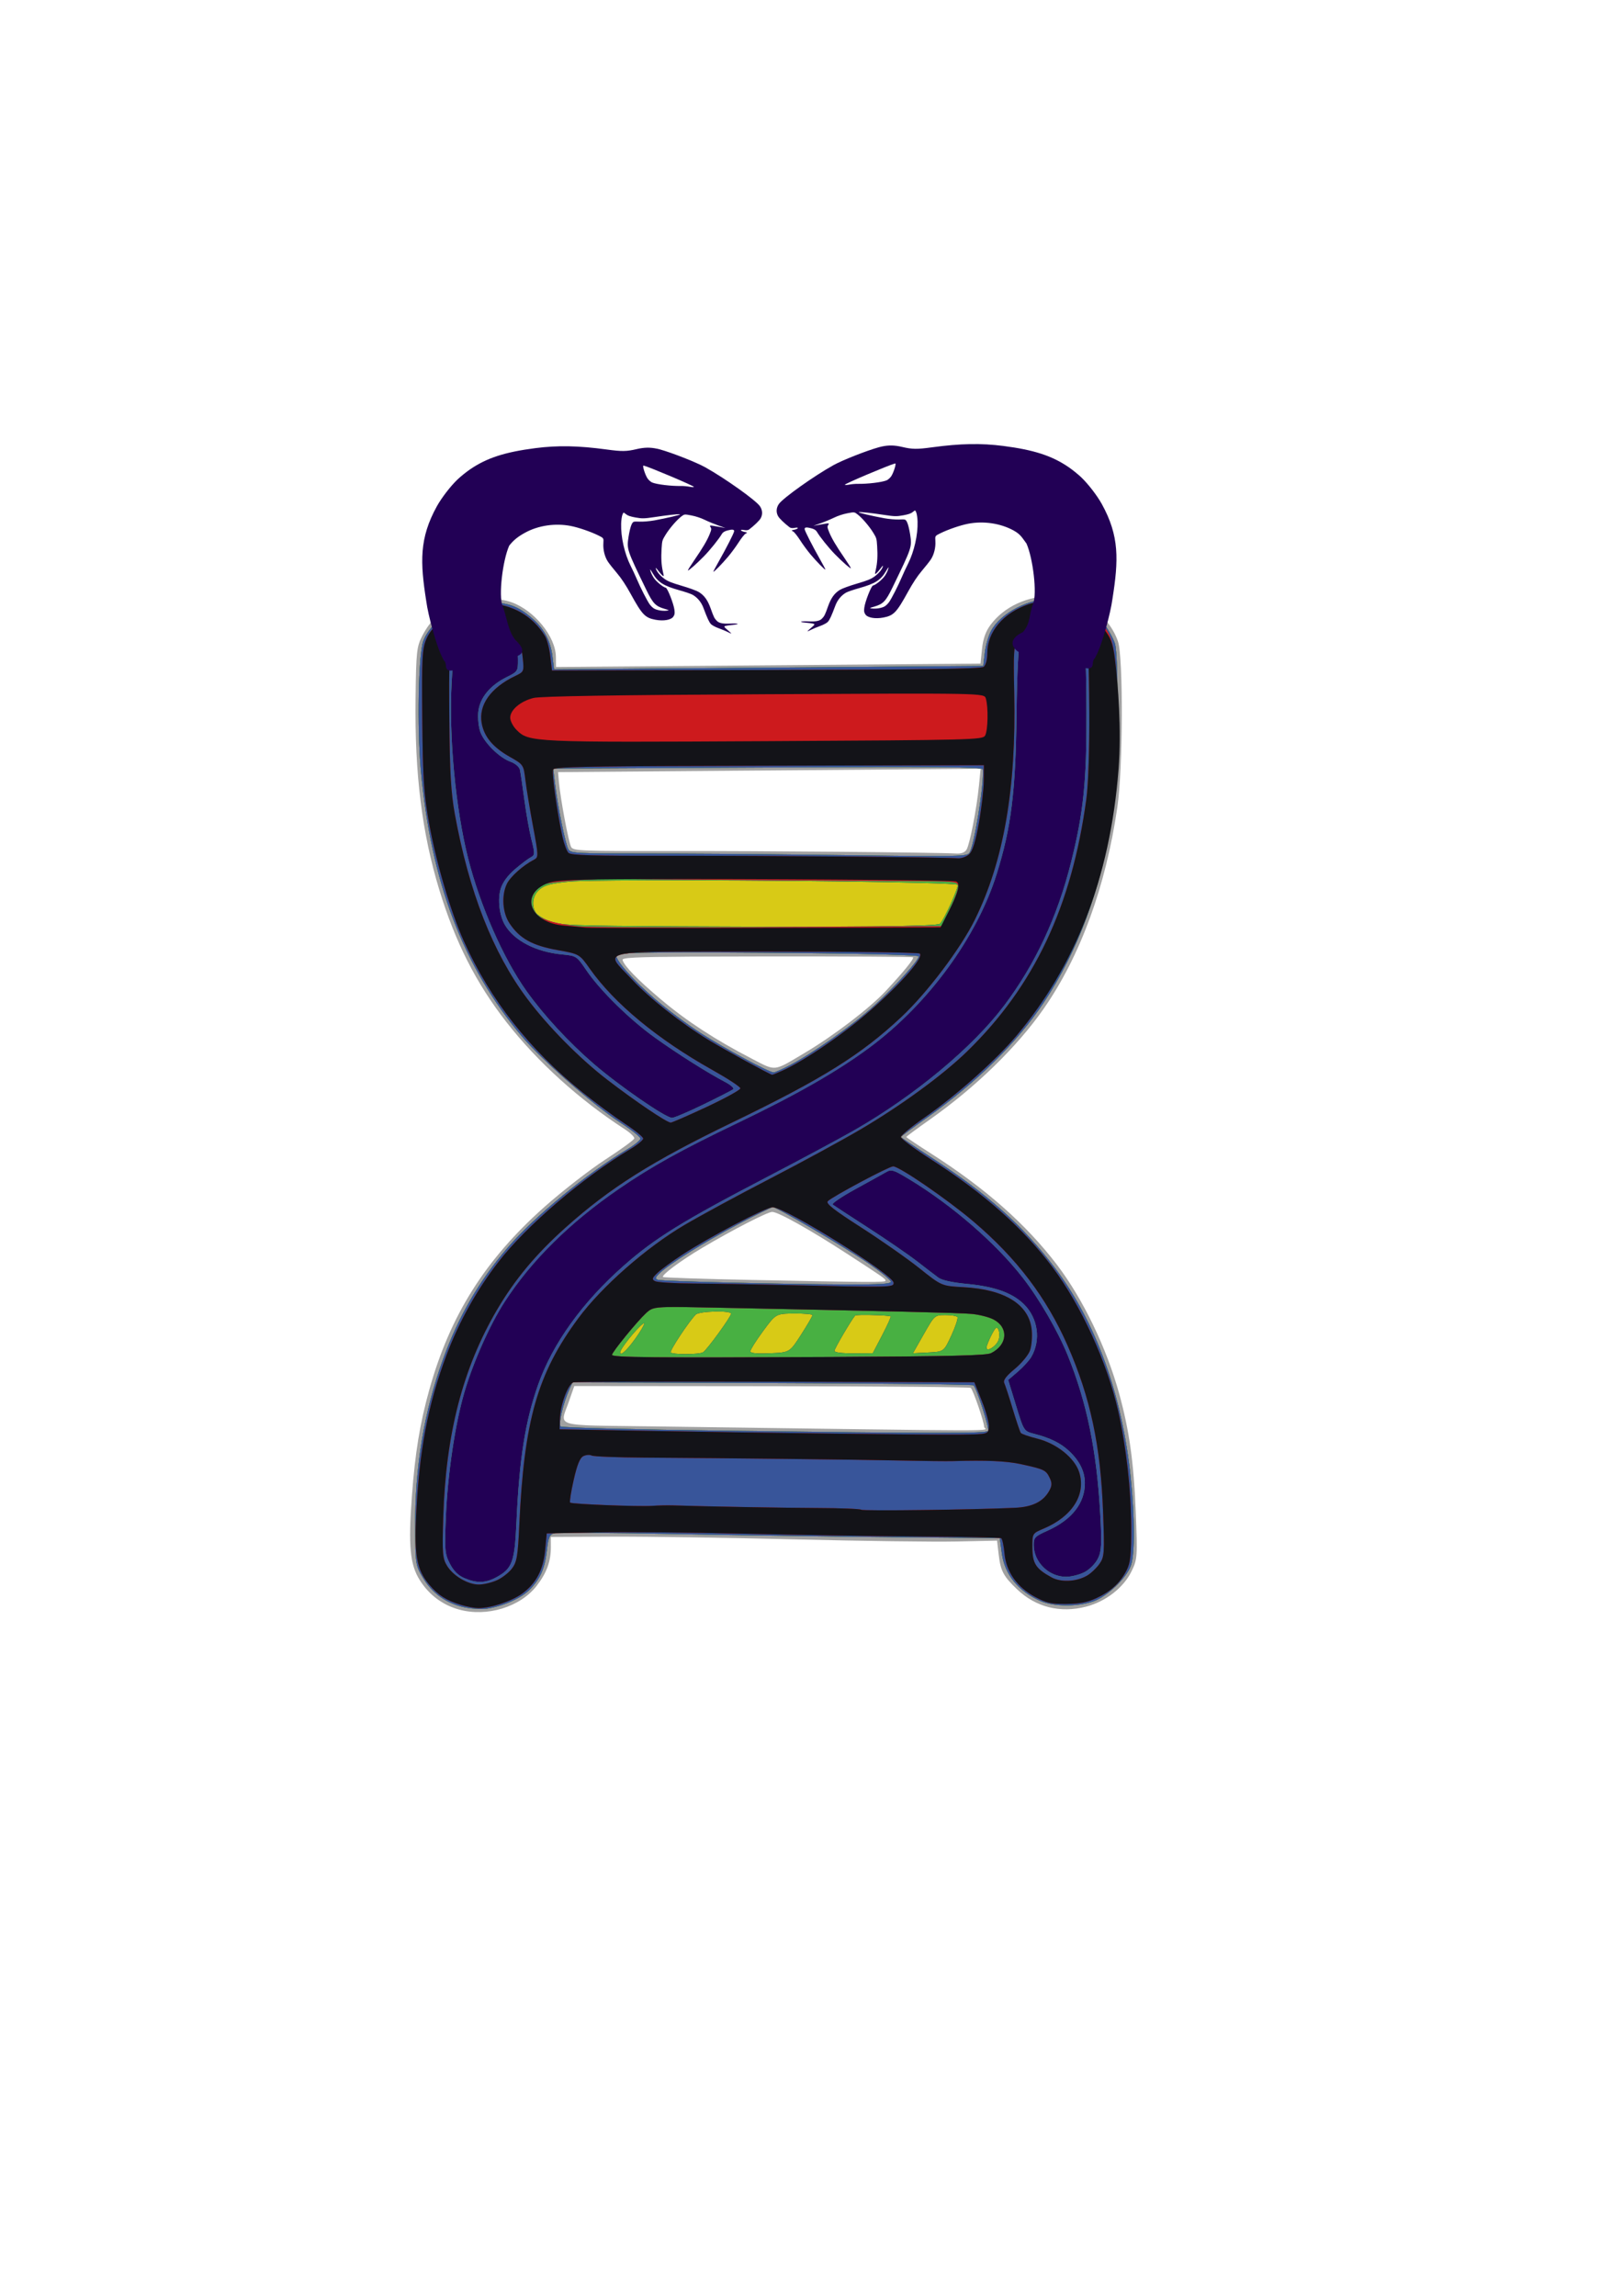 <?xml version="1.0" encoding="UTF-8" standalone="no"?>
<!-- Created with Inkscape (http://www.inkscape.org/) -->

<svg
   width="210mm"
   height="297mm"
   viewBox="0 0 210 297"
   version="1.1"
   id="svg5"
   xml:space="preserve"
   sodipodi:docname="logo.svg"
   inkscape:version="1.2.2 (b0a84865, 2022-12-01)"
   inkscape:export-filename="logo.png"
   inkscape:export-xdpi="300"
   inkscape:export-ydpi="300"
   xmlns:inkscape="http://www.inkscape.org/namespaces/inkscape"
   xmlns:sodipodi="http://sodipodi.sourceforge.net/DTD/sodipodi-0.dtd"
   xmlns="http://www.w3.org/2000/svg"
   xmlns:svg="http://www.w3.org/2000/svg"><sodipodi:namedview
     id="namedview7"
     pagecolor="#ffffff"
     bordercolor="#000000"
     borderopacity="0.25"
     inkscape:showpageshadow="2"
     inkscape:pageopacity="0.0"
     inkscape:pagecheckerboard="0"
     inkscape:deskcolor="#d1d1d1"
     inkscape:document-units="mm"
     showgrid="false"
     inkscape:zoom="1.7122194"
     inkscape:cx="92.277893"
     inkscape:cy="592.21382"
     inkscape:window-width="3812"
     inkscape:window-height="2074"
     inkscape:window-x="1526"
     inkscape:window-y="44"
     inkscape:window-maximized="0"
     inkscape:current-layer="layer1" /><defs
     id="defs2"><inkscape:path-effect
       effect="mirror_symmetry"
       start_point="48.583,186.377"
       end_point="48.583,206.734"
       center_point="48.583,196.555"
       id="path-effect4821"
       is_visible="true"
       lpeversion="1.2"
       lpesatellites=""
       mode="free"
       discard_orig_path="false"
       fuse_paths="false"
       oposite_fuse="false"
       split_items="true"
       split_open="false"
       link_styles="false" /><inkscape:path-effect
       effect="mirror_symmetry"
       start_point="48.583,186.377"
       end_point="48.583,206.734"
       center_point="48.583,196.555"
       id="path-effect4811"
       is_visible="true"
       lpeversion="1.2"
       lpesatellites=""
       mode="free"
       discard_orig_path="false"
       fuse_paths="false"
       oposite_fuse="false"
       split_items="true"
       split_open="false"
       link_styles="false" /><inkscape:path-effect
       effect="mirror_symmetry"
       start_point="48.583,186.377"
       end_point="48.583,206.734"
       center_point="48.583,196.555"
       id="path-effect4803"
       is_visible="true"
       lpeversion="1.2"
       lpesatellites=""
       mode="free"
       discard_orig_path="false"
       fuse_paths="false"
       oposite_fuse="false"
       split_items="true"
       split_open="false"
       link_styles="false" /><inkscape:perspective
       sodipodi:type="inkscape:persp3d"
       inkscape:vp_x="0 : 148.5 : 1"
       inkscape:vp_y="0 : 1000 : 0"
       inkscape:vp_z="210 : 148.5 : 1"
       inkscape:persp3d-origin="105 : 99 : 1"
       id="perspective4661" /><inkscape:path-effect
       effect="mirror_symmetry"
       start_point="48.583,186.377"
       end_point="48.583,206.734"
       center_point="48.583,196.555"
       id="path-effect2341"
       is_visible="true"
       lpeversion="1.2"
       lpesatellites="#path2343"
       mode="free"
       discard_orig_path="false"
       fuse_paths="false"
       oposite_fuse="false"
       split_items="true"
       split_open="false"
       link_styles="false" /><inkscape:path-effect
       effect="mirror_symmetry"
       start_point="48.583,186.377"
       end_point="48.583,206.734"
       center_point="48.583,196.555"
       id="path-effect4821-7"
       is_visible="true"
       lpeversion="1.2"
       lpesatellites=""
       mode="free"
       discard_orig_path="false"
       fuse_paths="false"
       oposite_fuse="false"
       split_items="true"
       split_open="false"
       link_styles="false" /><inkscape:path-effect
       effect="mirror_symmetry"
       start_point="48.583,186.377"
       end_point="48.583,206.734"
       center_point="48.583,196.555"
       id="path-effect4811-9"
       is_visible="true"
       lpeversion="1.2"
       lpesatellites=""
       mode="free"
       discard_orig_path="false"
       fuse_paths="false"
       oposite_fuse="false"
       split_items="true"
       split_open="false"
       link_styles="false" /><inkscape:path-effect
       effect="mirror_symmetry"
       start_point="48.583,186.377"
       end_point="48.583,206.734"
       center_point="48.583,196.555"
       id="path-effect4803-9"
       is_visible="true"
       lpeversion="1.2"
       lpesatellites=""
       mode="free"
       discard_orig_path="false"
       fuse_paths="false"
       oposite_fuse="false"
       split_items="true"
       split_open="false"
       link_styles="false" /><inkscape:path-effect
       effect="mirror_symmetry"
       start_point="48.583,186.377"
       end_point="48.583,206.734"
       center_point="48.583,196.555"
       id="path-effect2341-9"
       is_visible="true"
       lpeversion="1.2"
       lpesatellites=""
       mode="free"
       discard_orig_path="false"
       fuse_paths="false"
       oposite_fuse="false"
       split_items="true"
       split_open="false"
       link_styles="false" /></defs><g
     inkscape:label="Layer 1"
     inkscape:groupmode="layer"
     id="layer1"><path
       style="fill:#ff0000;fill-opacity:0.944;stroke:none;stroke-width:0.647;stroke-linecap:square;stroke-linejoin:round;stroke-dasharray:0.647, 1.295;paint-order:fill markers stroke;stop-color:#000000"
       d=""
       id="path2079" /><g
       sodipodi:type="inkscape:box3d"
       id="g4663"
       style="fill:#000000;fill-opacity:0;stroke:#000000;stroke-width:3.7;stroke-linecap:square;stroke-linejoin:round;stroke-dasharray:none;paint-order:fill markers stroke;stop-color:#000000"
       inkscape:perspectiveID="#perspective4661"
       inkscape:corner0="-0.054369023 : -0.070222053 : 0 : 1.054369"
       inkscape:corner7="2.9505521 : -0.39837092 : 0.25 : 1"><path
         sodipodi:type="inkscape:box3dside"
         id="path4675"
         style="fill:#e9e9ff;fill-rule:evenodd;stroke:none;stroke-linejoin:round"
         inkscape:box3dsidetype="11"
         d="M 131.421,245.377 37.495,176.139 v 78.982 l 93.926,267.091 z"
         points="37.495,176.139 37.495,255.122 131.421,522.213 131.421,245.377 " /><path
         sodipodi:type="inkscape:box3dside"
         id="path4665"
         style="fill:#353564;fill-rule:evenodd;stroke:none;stroke-linejoin:round"
         inkscape:box3dsidetype="6"
         d="m 110.709,270.913 v 349.808 l 20.713,-98.508 V 245.377 Z"
         points="110.709,620.721 131.421,522.213 131.421,245.377 110.709,270.913 " /><path
         sodipodi:type="inkscape:box3dside"
         id="path4673"
         style="fill:#afafde;fill-rule:evenodd;stroke:none;stroke-linejoin:round"
         inkscape:box3dsidetype="13"
         d="M 110.709,620.721 26.579,261.869 37.495,255.122 131.421,522.213 Z"
         points="26.579,261.869 37.495,255.122 131.421,522.213 110.709,620.721 " /><path
         sodipodi:type="inkscape:box3dside"
         id="path4667"
         style="fill:#4d4d9f;fill-rule:evenodd;stroke:none;stroke-linejoin:round"
         inkscape:box3dsidetype="5"
         d="m 110.709,270.913 -84.13,-93.025 10.917,-1.749 93.926,69.238 z"
         points="26.579,177.889 37.495,176.139 131.421,245.377 110.709,270.913 " /><path
         sodipodi:type="inkscape:box3dside"
         id="path4671"
         style="fill:#d7d7ff;fill-rule:evenodd;stroke:none;stroke-linejoin:round"
         inkscape:box3dsidetype="14"
         d="m 26.579,177.889 v 83.981 l 10.917,-6.747 v -78.982 z"
         points="26.579,261.869 37.495,255.122 37.495,176.139 26.579,177.889 " /><path
         sodipodi:type="inkscape:box3dside"
         id="path4669"
         style="fill:#8686bf;fill-rule:evenodd;stroke:none;stroke-linejoin:round"
         inkscape:box3dsidetype="3"
         d="M 110.709,270.913 26.579,177.889 v 83.981 l 84.13,358.852 z"
         points="26.579,177.889 26.579,261.869 110.709,620.721 110.709,270.913 " /></g><g
       id="g8334"
       transform="matrix(0.752,0,0,0.752,24.926,42.666)"
       inkscape:export-filename="logo512.png"
       inkscape:export-xdpi="86.022446"
       inkscape:export-ydpi="86.022446"><g
         id="g329"
         transform="matrix(1.764,-0.009,0.01,1.537,-292.103,-58.948)"><path
           id="path343"
           style="fill:#a1a1a1;stroke-width:0.265"
           d="m 249.15,69.586 c -2.549,0 -4.795,1.172 -6.14,3.205 -0.479,0.724 -0.741,1.553 -0.85,2.691 l -0.157,1.645 -20.704,0.068 -20.704,0.068 -0.003,-1.126 c -0.005,-2.263 -2.067,-5.215 -4.289,-6.14 -1.484,-0.618 -3.792,-0.523 -5.366,0.221 -1.622,0.767 -2.562,1.739 -3.357,3.471 -0.561,1.223 -0.615,1.752 -0.702,7.011 -0.141,8.443 0.543,15.106 2.204,21.481 1.524,5.851 3.53,10.45 6.456,14.807 3.002,4.469 7.051,8.724 11.467,12.049 0.543,0.409 0.96,0.878 0.926,1.043 -0.034,0.165 -1.311,1.221 -2.839,2.347 -1.528,1.126 -4.211,3.491 -5.962,5.257 -5.823,5.87 -9.279,12.083 -11.352,20.408 -0.938,3.766 -1.424,7.051 -1.764,11.906 -0.39,5.576 -0.23,7.657 0.726,9.412 0.895,1.644 2.202,2.776 3.8,3.293 v 5.2e-4 c 2.719,0.879 5.982,-0.249 7.6,-2.627 0.979,-1.44 1.393,-2.721 1.395,-4.324 l 0.002,-1.124 6.019,0.003 c 3.311,0.002 11.318,0.186 17.793,0.409 6.475,0.223 13.56,0.371 15.743,0.33 l 3.969,-0.074 0.153,1.584 c 0.175,1.819 0.446,2.411 1.769,3.876 1.823,2.018 4.192,2.714 6.726,1.978 1.915,-0.557 3.66,-2.098 4.448,-3.928 0.58,-1.348 0.597,-1.593 0.448,-6.691 -0.162,-5.519 -0.575,-9.069 -1.535,-13.177 -1.202,-5.145 -3.473,-10.638 -5.983,-14.471 -2.973,-4.542 -6.937,-8.611 -12.171,-12.494 -1.349,-1.001 -2.453,-1.859 -2.453,-1.907 0,-0.048 1.042,-0.922 2.315,-1.942 4.513,-3.616 8.576,-8.105 11.188,-12.364 3.598,-5.867 6.115,-13.626 7.294,-22.49 0.573,-4.304 0.681,-16.824 0.161,-18.564 -0.889,-2.975 -3.514,-5.116 -6.271,-5.116 z m -7.203,19.311 -0.176,1.92 c -0.236,2.57 -0.93,6.531 -1.249,7.127 -0.165,0.308 -0.515,0.463 -0.976,0.43 -1.954,-0.137 -19.042,-0.41 -27.63,-0.442 -8.962,-0.034 -9.733,-0.072 -9.953,-0.499 -0.242,-0.469 -1.02,-5.398 -1.159,-7.342 l -0.075,-1.058 20.61,-0.068 z m -28.292,20.864 c 1.892,-10e-4 4.288,0.007 7.313,0.022 7.785,0.037 14.204,0.116 14.264,0.175 0.14,0.138 -0.897,1.593 -2.675,3.753 -1.589,1.93 -5.097,4.971 -7.948,6.888 -3.134,2.108 -2.758,2.064 -5.205,0.594 -3.473,-2.087 -6.294,-4.223 -8.751,-6.628 -2.321,-2.271 -3.593,-3.788 -3.753,-4.476 -0.056,-0.24 1.08,-0.326 6.755,-0.329 z m 7.678,28.617 c 0.581,0 3.667,2.005 7.285,4.734 3.606,2.719 3.727,2.818 3.727,3.034 0,0.193 -1.387,0.176 -13.097,-0.165 -4.657,-0.136 -8.526,-0.306 -8.599,-0.379 -0.195,-0.196 1.72,-1.812 3.836,-3.236 2.952,-1.987 6.387,-3.987 6.847,-3.987 z m -19.412,19.375 19.247,0.133 c 10.586,0.073 19.325,0.209 19.421,0.301 0.229,0.22 1.282,3.804 1.282,4.363 0,0.521 4.148,0.551 -32.478,-0.237 -9.743,-0.21 -8.907,0.087 -8.002,-2.843 z" /><path
           id="path341"
           style="fill:#d8ca16;stroke-width:0.265"
           d="m 249.279,69.851 c -2.516,0 -5.265,1.601 -6.225,3.624 -0.26,0.548 -0.543,1.653 -0.629,2.456 l -0.157,1.46 -20.931,0.068 -20.931,0.068 -0.148,-1.439 c -0.182,-1.768 -0.807,-3.132 -1.964,-4.289 -1.416,-1.416 -2.368,-1.802 -4.444,-1.801 -1.393,6.59e-4 -2.124,0.144 -2.948,0.579 -1.356,0.715 -2.807,2.375 -3.235,3.699 -0.491,1.52 -0.673,9.692 -0.321,14.475 0.922,12.532 3.988,21.98 9.68,29.829 1.912,2.636 6.945,7.751 9.591,9.747 1.055,0.796 1.918,1.591 1.918,1.768 0,0.176 -0.566,0.703 -1.257,1.172 -4.006,2.713 -9.12,7.476 -11.753,10.949 -2.823,3.721 -4.845,7.665 -6.378,12.435 -1.913,5.952 -2.837,12.116 -2.837,18.935 0,3.975 0.026,4.172 0.728,5.544 0.879,1.719 2.255,2.869 3.959,3.308 0.697,0.18 1.683,0.266 2.193,0.192 1.545,-0.224 3.399,-1.14 4.236,-2.094 1.06,-1.208 1.5,-2.339 1.724,-4.433 0.161,-1.5 0.27,-1.767 0.769,-1.892 0.32,-0.08 5.575,-0.005 11.677,0.166 6.102,0.172 15.739,0.388 21.414,0.48 l 10.319,0.167 0.183,1.665 c 0.265,2.401 1.574,4.286 3.747,5.394 1.278,0.652 3.624,0.682 5.16,0.069 1.367,-0.547 3.273,-2.624 3.692,-4.023 0.391,-1.306 0.403,-5.326 0.03,-9.771 -0.782,-9.304 -3.298,-17.453 -7.273,-23.56 -3.098,-4.759 -6.529,-8.319 -11.955,-12.401 -1.637,-1.232 -2.977,-2.281 -2.977,-2.333 0,-0.051 1.161,-1.027 2.58,-2.166 4.84,-3.888 8.882,-8.416 11.471,-12.85 3.309,-5.667 5.506,-12.313 6.761,-20.457 0.53,-3.442 0.813,-18.02 0.38,-19.621 -0.163,-0.605 -0.683,-1.677 -1.153,-2.381 -0.608,-0.91 -1.273,-1.492 -2.293,-2.009 -0.79,-0.4 -1.87,-0.728 -2.399,-0.728 z m -49.021,18.785 h 20.938 c 16.561,0 20.944,0.069 20.965,0.331 0.13,1.675 -0.928,8.82 -1.388,9.374 -0.318,0.383 -1.01,0.386 -15.968,0.071 -4.657,-0.098 -11.707,-0.195 -15.667,-0.214 -6.567,-0.033 -7.222,-0.076 -7.442,-0.499 -0.282,-0.539 -1.001,-4.695 -1.259,-7.276 z m 10.461,20.648 c 3.022,-0.008 7.759,0.047 14.704,0.164 5.699,0.096 10.362,0.28 10.362,0.408 0,0.461 -2.252,3.297 -4.346,5.473 -2.117,2.2 -6.016,5.315 -8.401,6.712 -0.681,0.399 -1.344,0.725 -1.473,0.725 -0.453,0 -4.813,-2.733 -7.125,-4.466 -1.284,-0.962 -3.287,-2.703 -4.451,-3.867 -2.178,-2.18 -3.932,-4.528 -3.682,-4.931 0.085,-0.137 1.392,-0.21 4.413,-0.218 z m 10.685,28.564 c 0.39,0 7.065,4.564 9.37,6.408 1.143,0.914 2.083,1.811 2.089,1.993 0.008,0.253 -0.999,0.321 -4.289,0.29 -6.17,-0.059 -17.993,-0.459 -18.425,-0.624 -0.293,-0.112 -0.267,-0.253 0.132,-0.704 0.872,-0.986 4.408,-3.497 7.694,-5.461 1.748,-1.046 3.291,-1.901 3.428,-1.901 z m -19.652,19.496 19.463,0.188 c 10.705,0.103 19.546,0.271 19.646,0.372 0.31,0.313 1.545,4.853 1.389,5.106 -0.178,0.289 -4.971,0.257 -25.605,-0.17 -8.707,-0.18 -15.941,-0.436 -16.073,-0.568 -0.242,-0.242 0.26,-2.637 0.871,-4.159 z" /><path
           id="path339"
           style="fill:#220055;stroke-width:0.265"
           d="m 249.279,69.851 c -2.516,0 -5.265,1.601 -6.225,3.624 -0.26,0.548 -0.543,1.653 -0.629,2.456 l -0.157,1.46 -20.931,0.068 -20.931,0.068 -0.148,-1.439 c -0.182,-1.768 -0.807,-3.132 -1.964,-4.289 -1.416,-1.416 -2.368,-1.802 -4.444,-1.801 -1.393,6.59e-4 -2.124,0.144 -2.948,0.579 -1.356,0.715 -2.807,2.375 -3.235,3.699 -0.491,1.52 -0.673,9.692 -0.321,14.475 0.922,12.532 3.988,21.98 9.68,29.829 1.912,2.636 6.945,7.751 9.591,9.747 1.055,0.796 1.918,1.591 1.918,1.768 0,0.176 -0.566,0.703 -1.257,1.172 -4.006,2.713 -9.12,7.476 -11.753,10.949 -2.823,3.721 -4.845,7.665 -6.378,12.435 -1.913,5.952 -2.837,12.116 -2.837,18.935 0,3.975 0.026,4.172 0.728,5.544 0.879,1.719 2.255,2.869 3.959,3.308 0.697,0.18 1.683,0.266 2.193,0.192 1.545,-0.224 3.399,-1.14 4.236,-2.094 1.06,-1.208 1.5,-2.339 1.724,-4.433 0.161,-1.5 0.27,-1.767 0.769,-1.892 0.32,-0.08 5.575,-0.005 11.677,0.166 6.102,0.172 15.739,0.388 21.414,0.48 l 10.319,0.167 0.183,1.665 c 0.265,2.401 1.574,4.286 3.747,5.394 1.278,0.652 3.624,0.682 5.16,0.069 1.367,-0.547 3.273,-2.624 3.692,-4.023 0.391,-1.306 0.403,-5.326 0.03,-9.771 -0.782,-9.304 -3.298,-17.453 -7.273,-23.56 -3.098,-4.759 -6.529,-8.319 -11.955,-12.401 -1.637,-1.232 -2.977,-2.281 -2.977,-2.333 0,-0.051 1.161,-1.027 2.58,-2.166 4.84,-3.888 8.882,-8.416 11.471,-12.85 3.309,-5.667 5.506,-12.313 6.761,-20.457 0.53,-3.442 0.813,-18.02 0.38,-19.621 -0.163,-0.605 -0.683,-1.677 -1.153,-2.381 -0.608,-0.91 -1.273,-1.492 -2.293,-2.009 -0.79,-0.4 -1.87,-0.728 -2.399,-0.728 z m -49.021,18.785 h 20.938 c 16.561,0 20.944,0.069 20.965,0.331 0.13,1.675 -0.928,8.82 -1.388,9.374 -0.318,0.383 -1.01,0.386 -15.968,0.071 -4.657,-0.098 -11.707,-0.195 -15.667,-0.214 -6.567,-0.033 -7.222,-0.076 -7.442,-0.499 -0.282,-0.539 -1.001,-4.695 -1.259,-7.276 z m 8.665,12.562 c 11.052,0.023 30.526,0.387 30.704,0.675 0.14,0.227 -1.355,3.961 -1.74,4.347 -0.295,0.295 -8.401,0.34 -25.384,0.141 -10.46,-0.123 -11.613,-0.18 -12.642,-0.627 -0.623,-0.271 -1.248,-0.708 -1.389,-0.972 -0.458,-0.856 -0.292,-1.977 0.389,-2.617 0.507,-0.476 1.12,-0.657 2.844,-0.84 0.786,-0.083 3.534,-0.114 7.218,-0.106 z m 1.797,8.086 c 3.022,-0.008 7.759,0.047 14.704,0.164 5.699,0.096 10.362,0.28 10.362,0.408 0,0.461 -2.252,3.297 -4.346,5.473 -2.117,2.2 -6.016,5.315 -8.401,6.712 -0.681,0.399 -1.344,0.725 -1.473,0.725 -0.453,0 -4.813,-2.733 -7.125,-4.466 -1.284,-0.962 -3.287,-2.703 -4.451,-3.867 -2.178,-2.18 -3.932,-4.528 -3.682,-4.931 0.085,-0.137 1.392,-0.21 4.413,-0.218 z m 10.685,28.564 c 0.39,0 7.065,4.564 9.37,6.408 1.143,0.914 2.083,1.811 2.089,1.993 0.008,0.253 -0.999,0.321 -4.289,0.29 -6.17,-0.059 -17.993,-0.459 -18.425,-0.624 -0.293,-0.112 -0.267,-0.253 0.132,-0.704 0.872,-0.986 4.408,-3.497 7.694,-5.461 1.748,-1.046 3.291,-1.901 3.428,-1.901 z m -5.734,11.645 c 0.819,-0.018 1.594,0.062 1.594,0.253 0,0.329 -2.383,4.046 -2.759,4.304 -0.379,0.26 -2.997,0.255 -3.157,-0.003 -0.117,-0.19 1.801,-3.474 2.469,-4.226 0.173,-0.195 1.036,-0.31 1.854,-0.328 z m 7.745,0.269 c 0.982,-0.004 1.786,0.082 1.786,0.193 0,0.11 -0.506,1.093 -1.124,2.183 -1.124,1.982 -1.124,1.982 -3.043,2.06 -1.359,0.055 -1.918,-0.015 -1.918,-0.24 0,-0.175 0.566,-1.189 1.257,-2.253 1.257,-1.935 1.257,-1.935 3.043,-1.943 z m 6.517,0.202 c 0.955,-0.019 2.783,0.072 2.893,0.182 0.048,0.049 -0.33,0.992 -0.84,2.097 l -0.928,2.009 h -1.87 c -1.17,0 -1.869,-0.108 -1.869,-0.288 0,-0.24 1.708,-3.529 2.046,-3.941 0.028,-0.034 0.25,-0.053 0.568,-0.059 z m 8.221,0.055 c 0.572,0 1.105,0.105 1.184,0.233 0.079,0.128 -0.19,1.051 -0.599,2.051 -0.744,1.817 -0.744,1.817 -2.255,1.897 l -1.512,0.08 1.071,-2.13 c 1.066,-2.121 1.076,-2.13 2.111,-2.13 z m -29.4,0.735 c 0.114,-0.025 -0.08,0.437 -0.484,1.131 -0.963,1.652 -1.854,2.676 -1.854,2.131 0,-0.392 1.604,-2.668 2.27,-3.22 0.029,-0.024 0.052,-0.037 0.068,-0.041 z m 34.393,0.717 c 0.066,-0.01 0.12,0.061 0.178,0.202 0.105,0.255 0.118,0.757 0.026,1.117 -0.179,0.714 -1.231,1.485 -1.196,0.876 0.011,-0.187 0.235,-0.816 0.499,-1.398 0.242,-0.534 0.384,-0.779 0.493,-0.796 z m -41.394,5.873 19.463,0.188 c 10.705,0.103 19.546,0.271 19.646,0.372 0.31,0.313 1.545,4.853 1.389,5.106 -0.178,0.289 -4.971,0.257 -25.605,-0.17 -8.707,-0.18 -15.941,-0.436 -16.073,-0.568 -0.242,-0.242 0.26,-2.637 0.871,-4.159 z" /><path
           id="path337"
           style="fill:#48b042;stroke-width:0.265"
           d="m 249.279,69.851 c -2.516,0 -5.265,1.601 -6.225,3.624 -0.26,0.548 -0.543,1.653 -0.629,2.456 l -0.157,1.46 -20.931,0.068 -20.931,0.068 -0.148,-1.439 c -0.182,-1.768 -0.807,-3.132 -1.964,-4.289 -1.416,-1.416 -2.368,-1.802 -4.444,-1.801 -1.393,6.59e-4 -2.124,0.144 -2.948,0.579 -1.356,0.715 -2.807,2.375 -3.235,3.699 -0.491,1.52 -0.673,9.692 -0.321,14.475 0.922,12.532 3.988,21.98 9.68,29.829 1.912,2.636 6.945,7.751 9.591,9.747 1.055,0.796 1.918,1.591 1.918,1.768 0,0.176 -0.566,0.703 -1.257,1.172 -4.006,2.713 -9.12,7.476 -11.753,10.949 -2.823,3.721 -4.845,7.665 -6.378,12.435 -1.913,5.952 -2.837,12.116 -2.837,18.935 0,3.975 0.026,4.172 0.728,5.544 0.879,1.719 2.255,2.869 3.959,3.308 0.697,0.18 1.683,0.266 2.193,0.192 1.545,-0.224 3.399,-1.14 4.236,-2.094 1.06,-1.208 1.5,-2.339 1.724,-4.433 0.161,-1.5 0.27,-1.767 0.769,-1.892 0.32,-0.08 5.575,-0.005 11.677,0.166 6.102,0.172 15.739,0.388 21.414,0.48 l 10.319,0.167 0.183,1.665 c 0.265,2.401 1.574,4.286 3.747,5.394 1.278,0.652 3.624,0.682 5.16,0.069 1.367,-0.547 3.273,-2.624 3.692,-4.023 0.391,-1.306 0.403,-5.326 0.03,-9.771 -0.782,-9.304 -3.298,-17.453 -7.273,-23.56 -3.098,-4.759 -6.529,-8.319 -11.955,-12.401 -1.637,-1.232 -2.977,-2.281 -2.977,-2.333 0,-0.051 1.161,-1.027 2.58,-2.166 4.84,-3.888 8.882,-8.416 11.471,-12.85 3.309,-5.667 5.506,-12.313 6.761,-20.457 0.53,-3.442 0.813,-18.02 0.38,-19.621 -0.163,-0.605 -0.683,-1.677 -1.153,-2.381 -0.608,-0.91 -1.273,-1.492 -2.293,-2.009 -0.79,-0.4 -1.87,-0.728 -2.399,-0.728 z m -0.336,3.175 c 1.216,0 2.225,0.671 2.92,1.941 0.403,0.736 0.456,1.679 0.44,7.848 -0.019,7.561 -0.354,11.064 -1.589,16.585 -1.368,6.118 -3.56,11.418 -6.631,16.032 -3.102,4.659 -8.77,10.009 -14.662,13.837 -1.39,0.903 -5.2,3.219 -8.467,5.148 -8.386,4.95 -11.063,6.826 -14.144,9.91 -4.032,4.035 -6.969,8.66 -8.405,13.233 -1.292,4.116 -1.89,8.284 -2.209,15.408 -0.2,4.469 -0.437,5.195 -2.015,6.157 -1.047,0.638 -1.896,0.658 -3.083,0.073 -0.619,-0.305 -1.062,-0.814 -1.427,-1.641 -0.485,-1.097 -0.515,-1.546 -0.354,-5.307 0.203,-4.753 0.954,-10.286 1.877,-13.839 0.874,-3.364 2.525,-7.554 3.983,-10.11 2.628,-4.607 6.41,-8.848 11.239,-12.605 3.183,-2.476 6.042,-4.275 11.509,-7.243 5.86,-3.18 9.838,-5.754 12.997,-8.407 5.734,-4.815 10.536,-12.237 12.523,-19.355 1.439,-5.154 1.9,-9.169 2.037,-17.745 0.079,-4.923 0.23,-7.89 0.422,-8.278 0.441,-0.892 1.831,-1.644 3.039,-1.644 z m -54.941,0.062 c 0.142,0.004 0.278,0.022 0.406,0.054 0.393,0.099 1.113,0.577 1.599,1.064 0.768,0.768 0.884,1.059 0.884,2.213 0,1.285 -0.037,1.35 -1.101,1.945 -1.641,0.917 -2.654,2.319 -2.804,3.881 -0.069,0.716 0.022,1.749 0.202,2.294 0.403,1.223 1.853,2.866 2.916,3.306 0.446,0.185 0.842,0.576 0.904,0.891 0.06,0.309 0.247,1.812 0.414,3.34 0.167,1.528 0.469,3.552 0.671,4.498 0.336,1.576 0.33,1.742 -0.085,1.984 -0.249,0.146 -0.947,0.743 -1.551,1.328 -0.695,0.672 -1.208,1.468 -1.396,2.166 -0.321,1.192 -0.149,2.984 0.388,4.052 0.889,1.768 3.001,3.037 5.552,3.337 1.406,0.165 1.426,0.18 2.371,1.796 1.329,2.272 4.182,5.524 6.649,7.577 2.178,1.812 5.076,3.94 6.8,4.991 0.556,0.339 0.914,0.709 0.794,0.822 -0.12,0.113 -1.429,0.871 -2.909,1.686 -1.48,0.815 -2.867,1.482 -3.083,1.482 -0.618,0 -5.118,-3.603 -7.592,-6.079 -2.438,-2.44 -4.867,-5.495 -6.531,-8.214 -2.231,-3.646 -4.468,-9.586 -5.599,-14.871 -1.197,-5.589 -1.814,-13.696 -1.496,-19.633 0.163,-3.046 0.279,-3.721 0.765,-4.441 0.588,-0.873 1.843,-1.498 2.834,-1.468 z m 6.256,15.548 h 20.938 c 16.561,0 20.944,0.069 20.965,0.331 0.13,1.675 -0.928,8.82 -1.388,9.374 -0.318,0.383 -1.01,0.386 -15.968,0.071 -4.657,-0.098 -11.707,-0.195 -15.667,-0.214 -6.567,-0.033 -7.222,-0.076 -7.442,-0.499 -0.282,-0.539 -1.001,-4.695 -1.259,-7.276 z m 8.665,12.562 c 11.052,0.023 30.526,0.387 30.704,0.675 0.14,0.227 -1.355,3.961 -1.74,4.347 -0.295,0.295 -8.401,0.34 -25.384,0.141 -10.46,-0.123 -11.613,-0.18 -12.642,-0.627 -0.623,-0.271 -1.248,-0.708 -1.389,-0.972 -0.458,-0.856 -0.292,-1.977 0.389,-2.617 0.507,-0.476 1.12,-0.657 2.844,-0.84 0.786,-0.083 3.534,-0.114 7.218,-0.106 z m 1.797,8.086 c 3.022,-0.008 7.759,0.047 14.704,0.164 5.699,0.096 10.362,0.28 10.362,0.408 0,0.461 -2.252,3.297 -4.346,5.473 -2.117,2.2 -6.016,5.315 -8.401,6.712 -0.681,0.399 -1.344,0.725 -1.473,0.725 -0.453,0 -4.813,-2.733 -7.125,-4.466 -1.284,-0.962 -3.287,-2.703 -4.451,-3.867 -2.178,-2.18 -3.932,-4.528 -3.682,-4.931 0.085,-0.137 1.392,-0.21 4.413,-0.218 z m 22.161,24.529 c 0.044,-0.004 0.089,-0.004 0.137,0.002 0.32,0.041 0.767,0.326 1.726,1 4.134,2.905 8.383,7.184 10.984,11.062 1.613,2.405 3.403,6.002 4.354,8.752 1.822,5.268 2.746,10.597 3.055,17.633 0.15,3.403 0.11,4.247 -0.236,5.069 -0.233,0.553 -0.799,1.221 -1.291,1.52 -0.482,0.294 -1.306,0.534 -1.832,0.535 -1.679,0.002 -3.145,-1.654 -3.145,-3.553 0,-0.859 0.11,-0.991 1.358,-1.623 2.384,-1.208 3.669,-3.071 3.669,-5.319 0,-1.308 -0.508,-2.493 -1.551,-3.616 -0.8,-0.862 -1.837,-1.453 -3.325,-1.897 -1.04,-0.31 -1.039,-0.31 -1.789,-3.184 l -0.749,-2.874 0.947,-0.92 c 0.521,-0.506 1.114,-1.243 1.319,-1.638 0.972,-1.879 0.685,-4.348 -0.686,-5.909 -1.115,-1.27 -2.855,-1.998 -5.494,-2.298 -1.449,-0.165 -2.471,-0.424 -2.814,-0.713 -0.297,-0.25 -1.221,-1.069 -2.054,-1.822 -0.833,-0.753 -2.976,-2.463 -4.763,-3.801 -1.786,-1.338 -3.345,-2.521 -3.463,-2.629 -0.118,-0.109 0.894,-0.886 2.249,-1.728 1.355,-0.841 2.709,-1.691 3.01,-1.887 0.138,-0.09 0.255,-0.149 0.386,-0.162 z m -11.476,4.035 c 0.39,0 7.065,4.564 9.37,6.408 1.143,0.914 2.083,1.811 2.089,1.993 0.008,0.253 -0.999,0.321 -4.289,0.29 -6.17,-0.059 -17.993,-0.459 -18.425,-0.624 -0.293,-0.112 -0.267,-0.253 0.132,-0.704 0.872,-0.986 4.408,-3.497 7.694,-5.461 1.748,-1.046 3.291,-1.901 3.428,-1.901 z m -5.734,11.645 c 0.819,-0.018 1.594,0.062 1.594,0.253 0,0.329 -2.383,4.046 -2.759,4.304 -0.379,0.26 -2.997,0.255 -3.157,-0.003 -0.117,-0.19 1.801,-3.474 2.469,-4.226 0.173,-0.195 1.036,-0.31 1.854,-0.328 z m 7.745,0.269 c 0.982,-0.004 1.786,0.082 1.786,0.193 0,0.11 -0.506,1.093 -1.124,2.183 -1.124,1.982 -1.124,1.982 -3.043,2.06 -1.359,0.055 -1.918,-0.015 -1.918,-0.24 0,-0.175 0.566,-1.189 1.257,-2.253 1.257,-1.935 1.257,-1.935 3.043,-1.943 z m 6.517,0.202 c 0.955,-0.019 2.783,0.072 2.893,0.182 0.048,0.049 -0.33,0.992 -0.84,2.097 l -0.928,2.009 h -1.87 c -1.17,0 -1.869,-0.108 -1.869,-0.288 0,-0.24 1.708,-3.529 2.046,-3.941 0.028,-0.034 0.25,-0.053 0.568,-0.059 z m 8.221,0.055 c 0.572,0 1.105,0.105 1.184,0.233 0.079,0.128 -0.19,1.051 -0.599,2.051 -0.744,1.817 -0.744,1.817 -2.255,1.897 l -1.512,0.08 1.071,-2.13 c 1.066,-2.121 1.076,-2.13 2.111,-2.13 z m -29.4,0.735 c 0.114,-0.025 -0.08,0.437 -0.484,1.131 -0.963,1.652 -1.854,2.676 -1.854,2.131 0,-0.392 1.604,-2.668 2.27,-3.22 0.029,-0.024 0.052,-0.037 0.068,-0.041 z m 34.393,0.717 c 0.066,-0.01 0.12,0.061 0.178,0.202 0.105,0.255 0.118,0.757 0.026,1.117 -0.179,0.714 -1.231,1.485 -1.196,0.876 0.011,-0.187 0.235,-0.816 0.499,-1.398 0.242,-0.534 0.384,-0.779 0.493,-0.796 z m -41.394,5.873 19.463,0.188 c 10.705,0.103 19.546,0.271 19.646,0.372 0.31,0.313 1.545,4.853 1.389,5.106 -0.178,0.289 -4.971,0.257 -25.605,-0.17 -8.707,-0.18 -15.941,-0.436 -16.073,-0.568 -0.242,-0.242 0.26,-2.637 0.871,-4.159 z" /><path
           id="path335"
           style="fill:#38559a;stroke-width:0.265"
           d="m 249.279,69.851 c -2.516,0 -5.265,1.601 -6.225,3.624 -0.26,0.548 -0.543,1.653 -0.629,2.456 l -0.157,1.46 -20.931,0.068 -20.931,0.068 -0.148,-1.439 c -0.182,-1.768 -0.807,-3.132 -1.964,-4.289 -1.416,-1.416 -2.368,-1.802 -4.444,-1.801 -1.393,6.59e-4 -2.124,0.144 -2.948,0.579 -1.356,0.715 -2.807,2.375 -3.235,3.699 -0.491,1.52 -0.673,9.692 -0.321,14.475 0.922,12.532 3.988,21.98 9.68,29.829 1.912,2.636 6.945,7.751 9.591,9.747 1.055,0.796 1.918,1.591 1.918,1.768 0,0.176 -0.566,0.703 -1.257,1.172 -4.006,2.713 -9.12,7.476 -11.753,10.949 -2.823,3.721 -4.845,7.665 -6.378,12.435 -1.913,5.952 -2.837,12.116 -2.837,18.935 0,3.975 0.026,4.172 0.728,5.544 0.879,1.719 2.255,2.869 3.959,3.308 0.697,0.18 1.683,0.266 2.193,0.192 1.545,-0.224 3.399,-1.14 4.236,-2.094 1.06,-1.208 1.5,-2.339 1.724,-4.433 0.161,-1.5 0.27,-1.767 0.769,-1.892 0.32,-0.08 5.575,-0.005 11.677,0.166 6.102,0.172 15.739,0.388 21.414,0.48 l 10.319,0.167 0.183,1.665 c 0.265,2.401 1.574,4.286 3.747,5.394 1.278,0.652 3.624,0.682 5.16,0.069 1.367,-0.547 3.273,-2.624 3.692,-4.023 0.391,-1.306 0.403,-5.326 0.03,-9.771 -0.782,-9.304 -3.298,-17.453 -7.273,-23.56 -3.098,-4.759 -6.529,-8.319 -11.955,-12.401 -1.637,-1.232 -2.977,-2.281 -2.977,-2.333 0,-0.051 1.161,-1.027 2.58,-2.166 4.84,-3.888 8.882,-8.416 11.471,-12.85 3.309,-5.667 5.506,-12.313 6.761,-20.457 0.53,-3.442 0.813,-18.02 0.38,-19.621 -0.163,-0.605 -0.683,-1.677 -1.153,-2.381 -0.608,-0.91 -1.273,-1.492 -2.293,-2.009 -0.79,-0.4 -1.87,-0.728 -2.399,-0.728 z m -0.336,3.175 c 1.216,0 2.225,0.671 2.92,1.941 0.403,0.736 0.456,1.679 0.44,7.848 -0.019,7.561 -0.354,11.064 -1.589,16.585 -1.368,6.118 -3.56,11.418 -6.631,16.032 -3.102,4.659 -8.77,10.009 -14.662,13.837 -1.39,0.903 -5.2,3.219 -8.467,5.148 -8.386,4.95 -11.063,6.826 -14.144,9.91 -4.032,4.035 -6.969,8.66 -8.405,13.233 -1.292,4.116 -1.89,8.284 -2.209,15.408 -0.2,4.469 -0.437,5.195 -2.015,6.157 -1.047,0.638 -1.896,0.658 -3.083,0.073 -0.619,-0.305 -1.062,-0.814 -1.427,-1.641 -0.485,-1.097 -0.515,-1.546 -0.354,-5.307 0.203,-4.753 0.954,-10.286 1.877,-13.839 0.874,-3.364 2.525,-7.554 3.983,-10.11 2.628,-4.607 6.41,-8.848 11.239,-12.605 3.183,-2.476 6.042,-4.275 11.509,-7.243 5.86,-3.18 9.838,-5.754 12.997,-8.407 5.734,-4.815 10.536,-12.237 12.523,-19.355 1.439,-5.154 1.9,-9.169 2.037,-17.745 0.079,-4.923 0.23,-7.89 0.422,-8.278 0.441,-0.892 1.831,-1.644 3.039,-1.644 z m -54.941,0.062 c 0.142,0.004 0.278,0.022 0.406,0.054 0.393,0.099 1.113,0.577 1.599,1.064 0.768,0.768 0.884,1.059 0.884,2.213 0,1.285 -0.037,1.35 -1.101,1.945 -1.641,0.917 -2.654,2.319 -2.804,3.881 -0.069,0.716 0.022,1.749 0.202,2.294 0.403,1.223 1.853,2.866 2.916,3.306 0.446,0.185 0.842,0.576 0.904,0.891 0.06,0.309 0.247,1.812 0.414,3.34 0.167,1.528 0.469,3.552 0.671,4.498 0.336,1.576 0.33,1.742 -0.085,1.984 -0.249,0.146 -0.947,0.743 -1.551,1.328 -0.695,0.672 -1.208,1.468 -1.396,2.166 -0.321,1.192 -0.149,2.984 0.388,4.052 0.889,1.768 3.001,3.037 5.552,3.337 1.406,0.165 1.426,0.18 2.371,1.796 1.329,2.272 4.182,5.524 6.649,7.577 2.178,1.812 5.076,3.94 6.8,4.991 0.556,0.339 0.914,0.709 0.794,0.822 -0.12,0.113 -1.429,0.871 -2.909,1.686 -1.48,0.815 -2.867,1.482 -3.083,1.482 -0.618,0 -5.118,-3.603 -7.592,-6.079 -2.438,-2.44 -4.867,-5.495 -6.531,-8.214 -2.231,-3.646 -4.468,-9.586 -5.599,-14.871 -1.197,-5.589 -1.814,-13.696 -1.496,-19.633 0.163,-3.046 0.279,-3.721 0.765,-4.441 0.588,-0.873 1.843,-1.498 2.834,-1.468 z m 6.256,15.548 h 20.938 c 16.561,0 20.944,0.069 20.965,0.331 0.13,1.675 -0.928,8.82 -1.388,9.374 -0.318,0.383 -1.01,0.386 -15.968,0.071 -4.657,-0.098 -11.707,-0.195 -15.667,-0.214 -6.567,-0.033 -7.222,-0.076 -7.442,-0.499 -0.282,-0.539 -1.001,-4.695 -1.259,-7.276 z m 5.095,12.381 v 5.1e-4 c 0.299,-0.003 0.57,-10e-4 0.799,0.008 0.915,0.036 23.312,0.349 28.178,0.394 5.074,0.047 5.294,0.07 5.358,0.578 0.037,0.291 -0.322,1.422 -0.798,2.514 l -0.866,1.984 -16.928,0.006 c -9.31,0.003 -17.638,-0.085 -18.504,-0.196 -1.91,-0.245 -3.299,-0.67 -3.9,-1.194 -0.246,-0.215 -0.525,-0.741 -0.619,-1.168 -0.195,-0.89 0.33,-1.878 1.265,-2.378 0.416,-0.223 3.919,-0.524 6.015,-0.548 z m 5.367,8.267 c 3.022,-0.008 7.759,0.047 14.704,0.164 5.699,0.096 10.362,0.28 10.362,0.408 0,0.461 -2.252,3.297 -4.346,5.473 -2.117,2.2 -6.016,5.315 -8.401,6.712 -0.681,0.399 -1.344,0.725 -1.473,0.725 -0.453,0 -4.813,-2.733 -7.125,-4.466 -1.284,-0.962 -3.287,-2.703 -4.451,-3.867 -2.178,-2.18 -3.932,-4.528 -3.682,-4.931 0.085,-0.137 1.392,-0.21 4.413,-0.218 z m 22.161,24.529 c 0.044,-0.004 0.089,-0.004 0.137,0.002 0.32,0.041 0.767,0.326 1.726,1 4.134,2.905 8.383,7.184 10.984,11.062 1.613,2.405 3.403,6.002 4.354,8.752 1.822,5.268 2.746,10.597 3.055,17.633 0.15,3.403 0.11,4.247 -0.236,5.069 -0.233,0.553 -0.799,1.221 -1.291,1.52 -0.482,0.294 -1.306,0.534 -1.832,0.535 -1.679,0.002 -3.145,-1.654 -3.145,-3.553 0,-0.859 0.11,-0.991 1.358,-1.623 2.384,-1.208 3.669,-3.071 3.669,-5.319 0,-1.308 -0.508,-2.493 -1.551,-3.616 -0.8,-0.862 -1.837,-1.453 -3.325,-1.897 -1.04,-0.31 -1.039,-0.31 -1.789,-3.184 l -0.749,-2.874 0.947,-0.92 c 0.521,-0.506 1.114,-1.243 1.319,-1.638 0.972,-1.879 0.685,-4.348 -0.686,-5.909 -1.115,-1.27 -2.855,-1.998 -5.494,-2.298 -1.449,-0.165 -2.471,-0.424 -2.814,-0.713 -0.297,-0.25 -1.221,-1.069 -2.054,-1.822 -0.833,-0.753 -2.976,-2.463 -4.763,-3.801 -1.786,-1.338 -3.345,-2.521 -3.463,-2.629 -0.118,-0.109 0.894,-0.886 2.249,-1.728 1.355,-0.841 2.709,-1.691 3.01,-1.887 0.138,-0.09 0.255,-0.149 0.386,-0.162 z m -11.476,4.035 c 0.39,0 7.065,4.564 9.37,6.408 1.143,0.914 2.083,1.811 2.089,1.993 0.008,0.253 -0.999,0.321 -4.289,0.29 -6.17,-0.059 -17.993,-0.459 -18.425,-0.624 -0.293,-0.112 -0.267,-0.253 0.132,-0.704 0.872,-0.986 4.408,-3.497 7.694,-5.461 1.748,-1.046 3.291,-1.901 3.428,-1.901 z m -10.3,11.118 c 0.913,-0.015 2.313,0.025 4.553,0.09 17.649,0.512 23.83,0.722 25.04,0.849 0.737,0.077 1.708,0.364 2.157,0.637 1.493,0.908 1.361,2.843 -0.257,3.767 -0.466,0.266 -3.852,0.34 -15.544,0.34 -17.397,0 -21.431,-0.069 -21.431,-0.364 0,-0.302 2.451,-3.714 3.331,-4.636 0.457,-0.479 0.629,-0.659 2.151,-0.684 z m -9.352,8.378 19.463,0.188 c 10.705,0.103 19.546,0.271 19.646,0.372 0.31,0.313 1.545,4.853 1.389,5.106 -0.178,0.289 -4.971,0.257 -25.605,-0.17 -8.707,-0.18 -15.941,-0.436 -16.073,-0.568 -0.242,-0.242 0.26,-2.637 0.871,-4.159 z" /><path
           id="path333"
           style="fill:#cd1a1d;stroke-width:0.265"
           d="m 194.033,70.125 c -0.153,-0.005 -0.308,-0.005 -0.463,0.002 -0.574,0.023 -1.163,0.122 -1.757,0.3 -1.492,0.447 -3.255,2.102 -3.831,3.596 -0.43,1.115 -0.481,2.103 -0.463,9.057 0.017,6.647 0.107,8.375 0.605,11.642 0.679,4.457 2.054,9.927 3.318,13.198 2.537,6.569 6.291,12.121 11.476,16.972 1.262,1.181 3.102,2.762 4.088,3.514 0.986,0.752 1.793,1.512 1.793,1.688 0,0.176 -0.566,0.703 -1.257,1.172 -4.65,3.149 -10.197,8.528 -12.931,12.54 -2.156,3.163 -3.889,6.68 -5.136,10.42 -1.847,5.542 -2.726,10.689 -3.057,17.908 -0.209,4.567 0.037,6.116 1.235,7.77 0.859,1.186 1.647,1.768 3.091,2.284 0.544,0.194 1.296,0.359 1.67,0.365 1.203,0.021 3.261,-0.744 4.289,-1.594 1.374,-1.136 2.074,-2.634 2.273,-4.862 l 0.167,-1.867 4.895,-0.083 c 2.692,-0.045 9.062,0.055 14.155,0.222 5.093,0.167 12.816,0.354 17.162,0.415 4.346,0.062 7.992,0.169 8.104,0.238 0.112,0.069 0.254,0.832 0.316,1.697 0.149,2.066 1.214,3.82 2.98,4.912 1.105,0.683 1.55,0.799 3.035,0.791 1.29,-0.007 2.041,-0.168 2.899,-0.618 1.423,-0.747 2.335,-1.69 2.973,-3.076 0.404,-0.877 0.488,-1.74 0.493,-5.029 0.006,-4.063 -0.44,-8.847 -1.195,-12.813 -1.038,-5.452 -3.553,-11.874 -6.341,-16.191 -2.807,-4.348 -6.6,-8.256 -11.707,-12.064 -1.637,-1.221 -2.977,-2.372 -2.977,-2.558 0,-0.186 1.042,-1.161 2.315,-2.165 3.114,-2.456 6.986,-6.365 9.022,-9.107 5.701,-7.679 8.929,-17.454 9.828,-29.766 0.321,-4.4 0.32,-9.409 0.009,-12.412 -0.194,-1.844 -0.41,-2.62 -0.994,-3.564 -0.41,-0.663 -1.248,-1.56 -1.862,-1.992 -0.856,-0.602 -1.49,-0.812 -2.715,-0.9 -1.118,-0.081 -1.961,0.023 -2.807,0.346 -2.475,0.945 -4.047,3.059 -4.059,5.458 -0.003,0.703 -0.159,1.351 -0.365,1.523 -0.262,0.217 -6.032,0.28 -21.233,0.231 l -20.873,-0.068 -0.153,-1.587 c -0.084,-0.873 -0.307,-1.885 -0.496,-2.249 -1.198,-2.309 -3.22,-3.62 -5.516,-3.694 z m -0.108,2.637 c 0.951,-8.29e-4 1.311,0.163 2.224,1.014 0.975,0.91 1.102,1.172 1.212,2.507 0.121,1.462 0.107,1.501 -0.741,1.961 -2.413,1.309 -3.615,3.224 -3.308,5.27 0.227,1.511 1.076,2.698 2.697,3.767 1.358,0.896 1.358,0.896 1.533,2.646 0.096,0.962 0.418,3.296 0.716,5.185 0.515,3.267 0.518,3.448 0.076,3.704 -1.065,0.616 -2.338,1.904 -2.672,2.704 -0.547,1.31 -0.443,3.222 0.242,4.419 0.967,1.69 2.197,2.488 4.632,3.006 2.161,0.459 2.161,0.459 3.162,2.106 2.383,3.923 6.577,7.944 11.901,11.412 1.485,0.967 2.705,1.897 2.712,2.066 0.007,0.169 -1.469,1.092 -3.281,2.051 -1.812,0.958 -3.401,1.743 -3.532,1.743 -0.378,0 -3.399,-2.367 -6.145,-4.815 -2.699,-2.406 -5.774,-6.02 -7.797,-9.166 -3.305,-5.14 -5.59,-11.964 -6.923,-20.679 -0.36,-2.35 -0.468,-4.759 -0.476,-10.583 -0.01,-6.772 0.038,-7.63 0.465,-8.412 0.64,-1.172 1.91,-1.904 3.305,-1.905 z m 55.12,0 c 1.39,-0.001 2.353,0.605 3.084,1.94 0.402,0.734 0.458,1.698 0.456,7.848 -10e-4,4.137 -0.142,8.15 -0.345,9.79 -1.489,12.035 -5.208,20.922 -11.803,28.203 -2.37,2.616 -6.474,6.018 -10.472,8.679 -1.819,1.211 -5.808,3.667 -8.864,5.458 -3.056,1.791 -6.806,4.093 -8.334,5.115 -3.758,2.514 -8.104,6.847 -10.411,10.379 -4.013,6.144 -5.352,11.395 -5.884,23.078 -0.16,3.504 -0.26,4.166 -0.747,4.895 -0.31,0.464 -0.977,1.051 -1.484,1.306 -0.506,0.254 -1.29,0.463 -1.742,0.463 -1.077,5.4e-4 -2.498,-0.971 -3.103,-2.122 -0.433,-0.823 -0.469,-1.396 -0.338,-5.418 0.304,-9.355 1.994,-16.66 5.361,-23.172 1.755,-3.393 3.859,-6.255 6.77,-9.207 4.377,-4.439 8.454,-7.35 16.34,-11.666 8.786,-4.809 12.571,-7.486 16.509,-11.671 2.56,-2.721 5.827,-7.62 7.25,-10.871 2.854,-6.521 4.133,-14.669 3.986,-25.385 -0.063,-4.583 -0.017,-5.272 0.394,-5.899 0.709,-1.082 1.988,-1.741 3.378,-1.743 z M 210.491,88.415 c 2.807,-0.001 6.357,0.007 10.837,0.022 l 20.939,0.068 -0.019,1.72 c -0.01,0.946 -0.238,3.078 -0.505,4.739 -0.337,2.09 -0.637,3.169 -0.974,3.506 -0.268,0.268 -0.755,0.464 -1.082,0.436 -1.588,-0.134 -18.907,-0.41 -27.749,-0.442 -7.998,-0.029 -10.014,-0.106 -10.252,-0.393 -0.163,-0.196 -0.417,-0.995 -0.565,-1.775 -0.493,-2.601 -1.024,-7.167 -0.878,-7.549 0.093,-0.242 1.826,-0.328 10.247,-0.331 z m -5.138,12.603 v 5.1e-4 c 0.299,-0.003 0.57,-10e-4 0.799,0.008 0.915,0.036 23.312,0.349 28.178,0.394 5.074,0.047 5.294,0.07 5.358,0.578 0.037,0.291 -0.322,1.422 -0.798,2.514 l -0.866,1.984 -16.928,0.006 c -9.31,0.003 -17.638,-0.085 -18.504,-0.196 -1.91,-0.245 -3.299,-0.67 -3.9,-1.194 -0.246,-0.215 -0.525,-0.741 -0.619,-1.168 -0.195,-0.89 0.33,-1.878 1.265,-2.378 0.416,-0.223 3.919,-0.524 6.015,-0.548 z m 5.935,8.175 c 2.253,-0.014 5.392,0.022 9.681,0.045 8.076,0.044 14.792,0.183 14.924,0.31 0.412,0.398 -1.688,3.159 -4.737,6.226 -2.642,2.658 -6.53,5.68 -8.784,6.827 -0.466,0.237 -0.894,0.431 -0.951,0.431 -0.174,0 -4.656,-2.849 -6.154,-3.911 -2.703,-1.917 -5.754,-4.71 -7.434,-6.804 -2.083,-2.597 -3.302,-3.083 3.456,-3.124 z m 21.873,24.159 c 0.594,0 5.277,3.735 7.796,6.217 4.189,4.128 7.079,8.552 9.105,13.936 2.184,5.805 3.16,11.216 3.355,18.608 0.125,4.719 0.1,5.079 -0.403,5.873 -0.295,0.465 -0.835,1.041 -1.2,1.281 -1.047,0.686 -2.54,0.762 -3.462,0.175 -1.522,-0.969 -1.849,-1.554 -1.851,-3.312 -0.002,-1.621 -0.001,-1.62 1.122,-2.156 2.79,-1.331 4.16,-3.787 3.496,-6.269 -0.432,-1.614 -2.19,-3.251 -4.082,-3.801 -0.8,-0.233 -1.518,-0.526 -1.596,-0.651 -0.077,-0.125 -0.425,-1.338 -0.774,-2.694 -0.348,-1.357 -0.711,-2.662 -0.807,-2.9 -0.121,-0.301 0.191,-0.775 1.024,-1.556 0.659,-0.618 1.335,-1.537 1.502,-2.044 0.167,-0.507 0.252,-1.554 0.188,-2.328 -0.235,-2.836 -2.577,-4.542 -6.616,-4.818 -2.144,-0.147 -2.144,-0.147 -4.285,-2.132 -1.177,-1.092 -3.726,-3.165 -5.663,-4.608 -2.676,-1.993 -3.456,-2.704 -3.245,-2.958 0.406,-0.489 5.988,-3.861 6.392,-3.861 z m -11.786,4.498 c 1.236,0 11.749,7.628 11.759,8.533 0.006,0.521 -0.176,0.524 -10.71,0.186 -3.056,-0.098 -7.045,-0.197 -8.864,-0.22 -1.819,-0.023 -3.483,-0.152 -3.697,-0.287 -0.328,-0.207 -0.286,-0.358 0.265,-0.945 0.36,-0.384 1.456,-1.293 2.435,-2.019 2.612,-1.938 8.17,-5.248 8.812,-5.248 z m -10.27,11.118 c 0.913,-0.015 2.313,0.025 4.553,0.09 17.649,0.512 23.83,0.721 25.04,0.848 0.737,0.077 1.708,0.364 2.157,0.637 1.493,0.908 1.361,2.844 -0.257,3.768 -0.466,0.266 -3.852,0.34 -15.544,0.34 -17.397,0 -21.431,-0.069 -21.431,-0.364 0,-0.302 2.451,-3.714 3.331,-4.636 0.457,-0.479 0.629,-0.659 2.151,-0.684 z m -3.251,8.334 c 3.584,0.009 8.465,0.039 13.776,0.086 l 19.315,0.173 0.726,2.117 c 0.399,1.164 0.697,2.474 0.661,2.91 -0.065,0.794 -0.065,0.794 -2.71,0.822 -2.846,0.03 -19.704,-0.301 -31.75,-0.624 l -7.408,-0.198 0.023,-1.058 c 0.035,-1.611 0.83,-4.046 1.369,-4.191 0.127,-0.034 2.414,-0.046 5.999,-0.037 z m -4.647,8.175 c 0.146,-0.01 0.282,0.012 0.371,0.068 0.179,0.111 2.468,0.229 5.088,0.262 8.186,0.103 20.995,0.345 25.135,0.475 2.183,0.069 4.445,0.111 5.027,0.093 3.209,-0.097 5.197,0.018 6.615,0.381 2.244,0.575 2.427,0.675 2.778,1.521 0.247,0.597 0.239,0.907 -0.042,1.478 -0.589,1.202 -1.646,1.797 -3.334,1.878 -4.08,0.195 -14.851,0.289 -15.009,0.131 -0.099,-0.099 -1.986,-0.197 -4.193,-0.219 -3.381,-0.033 -10.793,-0.229 -14.199,-0.375 -0.509,-0.022 -1.402,-0.004 -1.984,0.039 -1.315,0.098 -7.844,-0.236 -8.018,-0.41 -0.07,-0.07 0.093,-1.211 0.362,-2.535 0.348,-1.713 0.627,-2.482 0.969,-2.665 0.132,-0.071 0.289,-0.112 0.435,-0.122 z" /><path
           id="path331"
           style="fill:#131318;stroke-width:0.265"
           d="m 194.033,70.125 c -0.153,-0.005 -0.308,-0.005 -0.463,0.002 -0.574,0.023 -1.163,0.122 -1.757,0.3 -1.492,0.447 -3.255,2.102 -3.831,3.596 -0.43,1.115 -0.481,2.103 -0.463,9.057 0.017,6.647 0.107,8.375 0.605,11.642 0.679,4.457 2.054,9.927 3.318,13.198 2.537,6.569 6.291,12.121 11.476,16.972 1.262,1.181 3.102,2.762 4.088,3.514 0.986,0.752 1.793,1.512 1.793,1.688 0,0.176 -0.566,0.703 -1.257,1.172 -4.65,3.149 -10.197,8.528 -12.931,12.54 -2.156,3.163 -3.889,6.68 -5.136,10.42 -1.847,5.542 -2.726,10.689 -3.057,17.908 -0.209,4.567 0.037,6.116 1.235,7.77 0.859,1.186 1.647,1.768 3.091,2.284 0.544,0.194 1.296,0.359 1.67,0.365 1.203,0.021 3.261,-0.744 4.289,-1.594 1.374,-1.136 2.074,-2.634 2.273,-4.862 l 0.167,-1.867 4.895,-0.083 c 2.692,-0.045 9.062,0.055 14.155,0.222 5.093,0.167 12.816,0.354 17.162,0.415 4.346,0.062 7.992,0.169 8.104,0.238 0.112,0.069 0.254,0.832 0.316,1.697 0.149,2.066 1.214,3.82 2.98,4.912 1.105,0.683 1.55,0.799 3.035,0.791 1.29,-0.007 2.041,-0.168 2.899,-0.618 1.423,-0.747 2.335,-1.69 2.973,-3.076 0.404,-0.877 0.488,-1.74 0.493,-5.029 0.006,-4.063 -0.44,-8.847 -1.195,-12.813 -1.038,-5.452 -3.553,-11.874 -6.341,-16.191 -2.807,-4.348 -6.6,-8.256 -11.707,-12.064 -1.637,-1.221 -2.977,-2.372 -2.977,-2.558 0,-0.186 1.042,-1.161 2.315,-2.165 3.114,-2.456 6.986,-6.365 9.022,-9.107 5.701,-7.679 9.229,-17.452 10.128,-29.764 0.321,-4.4 0.02,-9.411 -0.291,-12.413 -0.194,-1.844 -0.412,-2.276 -0.996,-3.219 -0.41,-0.663 -1.246,-1.904 -1.861,-2.336 -0.856,-0.602 -1.49,-0.812 -2.715,-0.9 -1.118,-0.081 -1.961,0.023 -2.807,0.346 -2.475,0.945 -4.047,3.059 -4.059,5.458 -0.003,0.703 -0.159,1.351 -0.365,1.523 -0.262,0.217 -6.032,0.28 -21.233,0.231 l -20.873,-0.068 -0.153,-1.587 c -0.084,-0.873 -0.307,-1.885 -0.496,-2.249 -1.198,-2.309 -3.22,-3.62 -5.516,-3.694 z m -0.108,2.637 c 0.951,-8.29e-4 1.311,0.163 2.224,1.014 0.975,0.91 1.102,1.172 1.212,2.507 0.121,1.462 0.107,1.501 -0.741,1.961 -2.413,1.309 -3.615,3.224 -3.308,5.27 0.227,1.511 1.076,2.698 2.697,3.767 1.358,0.896 1.358,0.896 1.533,2.646 0.096,0.962 0.418,3.296 0.716,5.185 0.515,3.267 0.518,3.448 0.076,3.704 -1.065,0.616 -2.338,1.904 -2.672,2.704 -0.547,1.31 -0.443,3.222 0.242,4.419 0.967,1.69 2.197,2.488 4.632,3.006 2.161,0.459 2.161,0.459 3.162,2.106 2.383,3.923 6.577,7.944 11.901,11.412 1.485,0.967 2.705,1.897 2.712,2.066 0.007,0.169 -1.469,1.092 -3.281,2.051 -1.812,0.958 -3.401,1.743 -3.532,1.743 -0.378,0 -3.399,-2.367 -6.145,-4.815 -2.699,-2.406 -5.774,-6.02 -7.797,-9.166 -3.305,-5.14 -5.59,-11.964 -6.923,-20.679 -0.36,-2.35 -0.468,-4.759 -0.476,-10.583 -0.01,-6.772 0.038,-7.63 0.465,-8.412 0.64,-1.172 1.91,-1.904 3.305,-1.905 z m 55.12,0 c 1.39,-0.001 2.353,0.605 3.084,1.94 0.402,0.734 0.458,1.698 0.456,7.848 -10e-4,4.137 -0.142,8.15 -0.345,9.79 -1.489,12.035 -5.208,20.922 -11.803,28.203 -2.37,2.616 -6.474,6.018 -10.472,8.679 -1.819,1.211 -5.808,3.667 -8.864,5.458 -3.056,1.791 -6.806,4.093 -8.334,5.115 -3.758,2.514 -8.104,6.847 -10.411,10.379 -4.013,6.144 -5.352,11.395 -5.884,23.078 -0.16,3.504 -0.26,4.166 -0.747,4.895 -0.31,0.464 -0.977,1.051 -1.484,1.306 -0.506,0.254 -1.29,0.463 -1.742,0.463 -1.077,5.4e-4 -2.498,-0.971 -3.103,-2.122 -0.433,-0.823 -0.469,-1.396 -0.338,-5.418 0.304,-9.355 1.994,-16.66 5.361,-23.172 1.755,-3.393 3.859,-6.255 6.77,-9.207 4.377,-4.439 8.454,-7.35 16.34,-11.666 8.786,-4.809 12.571,-7.486 16.509,-11.671 2.56,-2.721 5.827,-7.62 7.25,-10.871 2.854,-6.521 4.133,-14.669 3.986,-25.385 -0.063,-4.583 -0.017,-5.272 0.394,-5.899 0.709,-1.082 1.988,-1.741 3.378,-1.743 z m -28.173,7.673 c 21.466,-0.002 21.467,-0.002 21.626,0.594 0.253,0.945 0.192,3.625 -0.095,4.162 -0.251,0.469 -1.113,0.489 -21.365,0.498 -22.898,0.01 -23.128,-0.004 -24.335,-1.408 -0.332,-0.386 -0.605,-0.999 -0.605,-1.361 0,-0.872 1.011,-1.846 2.282,-2.199 0.694,-0.193 7.978,-0.285 22.492,-0.286 z m -10.38,7.979 c 2.807,-0.001 6.357,0.007 10.837,0.022 l 20.939,0.068 -0.019,1.72 c -0.01,0.946 -0.238,3.078 -0.505,4.739 -0.337,2.09 -0.637,3.169 -0.974,3.506 -0.268,0.268 -0.755,0.464 -1.082,0.436 -1.588,-0.134 -18.907,-0.41 -27.749,-0.442 -7.998,-0.029 -10.014,-0.106 -10.252,-0.393 -0.163,-0.196 -0.417,-0.995 -0.565,-1.775 -0.493,-2.601 -1.024,-7.167 -0.878,-7.549 0.093,-0.242 1.826,-0.328 10.247,-0.331 z m -1.872,12.64 c 10.498,0.008 30.375,0.29 30.836,0.438 0.487,0.156 0.261,1.208 -0.733,3.4 l -0.787,1.736 -16.884,-0.04 c -9.286,-0.022 -17.241,-0.082 -17.677,-0.133 -0.437,-0.051 -1.42,-0.162 -2.185,-0.244 -3.345,-0.362 -4.342,-3.58 -1.479,-4.776 0.743,-0.31 2.497,-0.385 8.91,-0.38 z m 2.669,8.138 c 2.253,-0.014 5.392,0.022 9.681,0.045 8.076,0.044 14.792,0.183 14.924,0.31 0.412,0.398 -1.688,3.159 -4.737,6.226 -2.642,2.658 -6.53,5.68 -8.784,6.827 -0.466,0.237 -0.894,0.431 -0.951,0.431 -0.174,0 -4.656,-2.849 -6.154,-3.911 -2.703,-1.917 -5.754,-4.71 -7.434,-6.804 -2.083,-2.597 -3.302,-3.083 3.456,-3.124 z m 21.873,24.159 c 0.594,0 5.277,3.735 7.796,6.217 4.189,4.128 7.079,8.552 9.105,13.936 2.184,5.805 3.16,11.216 3.355,18.608 0.125,4.719 0.1,5.079 -0.403,5.873 -0.295,0.465 -0.835,1.041 -1.2,1.281 -1.047,0.686 -2.54,0.762 -3.462,0.175 -1.522,-0.969 -1.849,-1.554 -1.851,-3.312 -0.002,-1.621 -0.001,-1.62 1.122,-2.156 2.79,-1.331 4.16,-3.787 3.496,-6.269 -0.432,-1.614 -2.19,-3.251 -4.082,-3.801 -0.8,-0.233 -1.518,-0.526 -1.596,-0.651 -0.077,-0.125 -0.425,-1.338 -0.774,-2.694 -0.348,-1.357 -0.711,-2.662 -0.807,-2.9 -0.121,-0.301 0.191,-0.775 1.024,-1.556 0.659,-0.618 1.335,-1.537 1.502,-2.044 0.167,-0.507 0.252,-1.554 0.188,-2.328 -0.235,-2.836 -2.577,-4.542 -6.616,-4.818 -2.144,-0.147 -2.144,-0.147 -4.285,-2.132 -1.177,-1.092 -3.726,-3.165 -5.663,-4.608 -2.676,-1.993 -3.456,-2.704 -3.245,-2.958 0.406,-0.489 5.988,-3.861 6.392,-3.861 z m -11.786,4.498 c 1.236,0 11.749,7.628 11.759,8.533 0.006,0.521 -0.176,0.524 -10.71,0.186 -3.056,-0.098 -7.045,-0.197 -8.864,-0.22 -1.819,-0.023 -3.483,-0.152 -3.697,-0.287 -0.328,-0.207 -0.286,-0.358 0.265,-0.945 0.36,-0.384 1.456,-1.293 2.435,-2.019 2.612,-1.938 8.17,-5.248 8.812,-5.248 z m -10.27,11.118 c 0.913,-0.015 2.313,0.025 4.553,0.09 17.649,0.512 23.83,0.721 25.04,0.848 0.737,0.077 1.708,0.364 2.157,0.637 1.493,0.908 1.361,2.844 -0.257,3.768 -0.466,0.266 -3.852,0.34 -15.544,0.34 -17.397,0 -21.431,-0.069 -21.431,-0.364 0,-0.302 2.451,-3.714 3.331,-4.636 0.457,-0.479 0.629,-0.659 2.151,-0.684 z m -3.251,8.334 c 3.584,0.009 8.465,0.039 13.776,0.086 l 19.315,0.173 0.726,2.117 c 0.399,1.164 0.697,2.474 0.661,2.91 -0.065,0.794 -0.065,0.794 -2.71,0.822 -2.846,0.03 -19.704,-0.301 -31.75,-0.624 l -7.408,-0.198 0.023,-1.058 c 0.035,-1.611 0.83,-4.046 1.369,-4.191 0.127,-0.034 2.414,-0.046 5.999,-0.037 z m -4.647,8.175 c 0.146,-0.01 0.282,0.012 0.371,0.068 0.179,0.111 2.468,0.229 5.088,0.262 8.186,0.103 20.995,0.345 25.135,0.475 2.183,0.069 4.445,0.111 5.027,0.093 3.209,-0.097 5.197,0.018 6.615,0.381 2.244,0.575 2.427,0.675 2.778,1.521 0.247,0.597 0.239,0.907 -0.042,1.478 -0.589,1.202 -1.646,1.797 -3.334,1.878 -4.08,0.195 -14.851,0.289 -15.009,0.131 -0.099,-0.099 -1.986,-0.197 -4.193,-0.219 -3.381,-0.033 -10.793,-0.229 -14.199,-0.375 -0.509,-0.022 -1.402,-0.004 -1.984,0.039 -1.315,0.098 -7.844,-0.236 -8.018,-0.41 -0.07,-0.07 0.093,-1.211 0.362,-2.535 0.348,-1.713 0.627,-2.482 0.969,-2.665 0.132,-0.071 0.289,-0.112 0.435,-0.122 z"
           sodipodi:nodetypes="ccccsccscscccscscscccssscscccccccsscccsssscsccccccccccscsscsccscsssscccsccssccsccscsssssscccscsssssccsssssccccssccssccssscccccsscssccscsccsccsssscccsssscscsscssscsssscsccssssssccsscccscccsssssscccscccsscsscss" /></g><path
         style="fill:#220055;fill-opacity:1;stroke-width:0.079"
         d="m 26.884,186.597 c -0.088,0.019 -0.177,0.041 -0.268,0.067 -1.137,0.316 -3.307,1.172 -4.128,1.627 -1.783,0.99 -4.613,3.004 -4.981,3.545 -0.237,0.348 -0.261,0.752 -0.066,1.101 0.118,0.211 0.56,0.639 1.047,1.013 0.094,0.073 0.26,0.091 0.463,0.052 0.191,-0.037 0.303,-0.026 0.283,0.027 -0.018,0.048 -0.162,0.113 -0.32,0.144 -0.285,0.058 -0.286,0.059 -0.095,0.165 0.106,0.059 0.387,0.412 0.625,0.785 0.238,0.373 0.669,0.96 0.959,1.304 0.542,0.645 1.308,1.426 1.346,1.371 0.012,-0.017 -0.228,-0.471 -0.533,-1.009 -0.647,-1.14 -1.315,-2.451 -1.354,-2.654 -0.036,-0.188 0.148,-0.216 0.611,-0.092 0.257,0.069 0.415,0.168 0.5,0.314 0.268,0.462 1.075,1.466 1.645,2.047 0.686,0.699 1.407,1.333 1.448,1.273 0.015,-0.023 -0.245,-0.438 -0.578,-0.924 -0.779,-1.136 -1.168,-1.795 -1.402,-2.373 -0.169,-0.418 -0.177,-0.482 -0.078,-0.645 0.108,-0.179 0.102,-0.179 -0.624,-0.05 l -0.734,0.131 0.643,-0.226 c 0.354,-0.124 0.907,-0.354 1.229,-0.51 0.369,-0.179 0.823,-0.329 1.225,-0.406 0.631,-0.122 0.643,-0.12 0.927,0.1 0.422,0.327 1.075,1.089 1.429,1.667 0.299,0.488 0.312,0.53 0.356,1.223 0.057,0.878 0.021,1.525 -0.118,2.129 -0.105,0.459 -0.105,0.459 0.049,0.338 0.085,-0.067 0.265,-0.274 0.401,-0.461 0.145,-0.199 0.226,-0.27 0.196,-0.169 -0.088,0.298 -0.398,0.666 -0.802,0.953 -0.309,0.22 -0.639,0.351 -1.575,0.626 -0.682,0.201 -1.333,0.439 -1.536,0.562 -0.5,0.305 -0.811,0.736 -1.085,1.506 -0.277,0.78 -0.333,0.891 -0.558,1.12 -0.202,0.205 -0.555,0.277 -1.206,0.247 -0.722,-0.034 -0.968,0.053 -0.312,0.111 0.31,0.027 0.642,0.073 0.736,0.102 0.157,0.049 0.141,0.08 -0.183,0.358 -0.195,0.167 -0.352,0.316 -0.349,0.331 0.003,0.015 0.145,-0.046 0.317,-0.135 0.171,-0.089 0.548,-0.245 0.836,-0.347 0.288,-0.103 0.601,-0.27 0.696,-0.371 0.17,-0.183 0.329,-0.525 0.688,-1.484 0.193,-0.514 0.542,-0.937 0.979,-1.186 0.138,-0.079 0.666,-0.26 1.174,-0.402 1.489,-0.42 1.986,-0.735 2.474,-1.574 0.223,-0.382 0.248,-0.405 0.185,-0.167 -0.04,0.151 -0.176,0.427 -0.301,0.613 -0.23,0.339 -0.839,0.838 -1.083,0.886 -0.161,0.032 -0.726,1.473 -0.792,2.023 -0.039,0.319 -0.022,0.423 0.098,0.605 0.202,0.306 0.893,0.428 1.634,0.287 0.946,-0.179 1.208,-0.455 2.254,-2.358 0.43,-0.784 0.853,-1.423 1.245,-1.883 0.326,-0.383 0.696,-0.851 0.823,-1.041 0.294,-0.442 0.455,-1.091 0.416,-1.683 -0.031,-0.466 -0.031,-0.466 0.448,-0.703 0.706,-0.349 1.828,-0.734 2.537,-0.87 1.401,-0.27 2.933,-0.043 4.126,0.607 0.676,0.369 0.807,0.704 1.183,1.193 0.593,1.341 0.979,4.537 0.605,5.484 -0.375,0.88 -0.205,1.773 -0.931,2.578 -1.832,0.858 -0.579,1.982 0.372,2.089 1.073,0.111 2.14,0.268 3.2,0.461 0.6,0.067 1.019,0.265 1.585,0.522 0.064,0.05 0.124,0.102 0.18,0.155 0.296,6.6e-4 0.633,0.168 0.875,0.005 0.253,-0.17 0.051,-0.644 0.341,-0.848 0.083,-0.164 0.165,-0.328 0.241,-0.492 0.466,-1.001 1.184,-3.591 1.358,-4.903 0.559,-3.548 0.65,-5.722 -0.971,-8.654 -0.433,-0.775 -1.229,-1.808 -1.863,-2.418 -0.276,-0.265 -0.789,-0.68 -1.141,-0.921 -1.52,-1.044 -3.169,-1.581 -5.961,-1.94 -2.021,-0.26 -3.91,-0.224 -6.476,0.124 -1.396,0.19 -1.812,0.184 -2.741,-0.035 -0.673,-0.159 -1.224,-0.172 -1.838,-0.037 z m 1.211,1.54 c 0.011,-0.001 0.019,0.002 0.022,0.005 0.086,0.058 -0.176,0.865 -0.378,1.164 -0.103,0.153 -0.295,0.321 -0.426,0.374 -0.427,0.175 -1.734,0.332 -2.623,0.316 -0.214,-0.004 -0.562,0.026 -0.774,0.067 -0.212,0.042 -0.391,0.047 -0.397,0.015 -0.018,-0.091 3.955,-1.769 4.531,-1.925 0.019,-0.001 0.035,-0.011 0.046,-0.01 z m -3.283,4.432 c 0.184,-0.027 1.143,0.081 2.346,0.263 0.862,0.131 1.089,0.135 1.661,0.03 0.494,-0.09 0.72,-0.168 0.886,-0.305 0.223,-0.184 0.223,-0.184 0.319,0.06 0.053,0.134 0.105,0.497 0.114,0.806 0.038,1.198 -0.307,2.729 -0.865,3.841 -0.185,0.369 -0.445,0.928 -0.578,1.242 -0.317,0.748 -0.925,1.938 -1.153,2.256 -0.1,0.138 -0.272,0.308 -0.384,0.377 -0.253,0.156 -0.767,0.246 -1.147,0.203 -0.287,-0.033 -0.286,-0.034 0.212,-0.18 0.787,-0.232 1.027,-0.485 1.634,-1.737 1.776,-3.658 1.781,-3.67 1.605,-4.822 -0.066,-0.432 -0.185,-0.92 -0.265,-1.085 -0.146,-0.3 -0.146,-0.3 -0.743,-0.278 -0.328,0.012 -0.929,-0.039 -1.335,-0.113 -1.126,-0.205 -2.408,-0.507 -2.334,-0.549 0.006,-0.002 0.014,-0.003 0.026,-0.011 z"
         id="path1921"
         transform="matrix(1.89,0,0,1.89,67.769,-332.592)"
         sodipodi:nodetypes="ccccccccccsscccccscccccccccccssccccccccccccccccccccsscccccsccccscccccccaccccsccccccccccccccccccccccsccccccccccccc"
         inkscape:original-d="m 26.884385,186.59744 c -0.08771,0.0195 -0.176818,0.0412 -0.267587,0.0669 -1.137285,0.31614 -3.307277,1.17216 -4.127702,1.62743 -1.782724,0.99 -4.613065,3.00435 -4.981249,3.54513 -0.23677,0.34781 -0.261157,0.75161 -0.06636,1.10061 0.117742,0.21105 0.559722,0.63873 1.046653,1.01299 0.09443,0.0726 0.260025,0.0909 0.463086,0.0517 0.190767,-0.0367 0.302963,-0.0265 0.283,0.0266 -0.01823,0.0479 -0.162216,0.11267 -0.320118,0.14437 -0.284785,0.058 -0.285562,0.0595 -0.09512,0.16459 0.105553,0.0585 0.386727,0.41187 0.624934,0.78533 0.238205,0.37348 0.669497,0.9601 0.958548,1.30414 0.542029,0.64513 1.308438,1.42608 1.345626,1.37116 0.01159,-0.0172 -0.228348,-0.47124 -0.533255,-1.00874 -0.646732,-1.14024 -1.315166,-2.45052 -1.354385,-2.65409 -0.036,-0.18778 0.148254,-0.21562 0.610563,-0.0922 0.257193,0.0686 0.415039,0.1678 0.499958,0.31419 0.268156,0.46218 1.07501,1.46591 1.645295,2.04704 0.686038,0.6991 1.407017,1.33323 1.447758,1.27299 0.01518,-0.0226 -0.244704,-0.43827 -0.578019,-0.92426 -0.779233,-1.13628 -1.168289,-1.79485 -1.402392,-2.37333 -0.169463,-0.41849 -0.177223,-0.48185 -0.07843,-0.6448 0.108463,-0.17885 0.101895,-0.17943 -0.624262,-0.0497 l -0.734091,0.13135 0.64274,-0.22613 c 0.35354,-0.12424 0.906595,-0.35359 1.228991,-0.50967 0.368911,-0.17876 0.822884,-0.32899 1.225439,-0.40567 0.631061,-0.12173 0.643195,-0.11974 0.927131,0.10029 0.421886,0.32738 1.07495,1.08892 1.429387,1.66658 0.299411,0.48788 0.311506,0.53049 0.3562,1.22335 0.05665,0.87838 0.02111,1.52514 -0.117732,2.12878 -0.105466,0.45855 -0.105468,0.45863 0.04872,0.33797 0.08479,-0.0665 0.265206,-0.27398 0.401054,-0.46144 0.144558,-0.19943 0.225976,-0.26962 0.19627,-0.16945 -0.08807,0.29759 -0.398154,0.66608 -0.802033,0.95339 -0.308739,0.21981 -0.638555,0.35056 -1.574998,0.62608 -0.682204,0.201 -1.333467,0.43919 -1.535736,0.56223 -0.500456,0.30465 -0.811004,0.73606 -1.084961,1.50622 -0.277458,0.78011 -0.332668,0.89105 -0.557844,1.12003 -0.201884,0.20525 -0.554705,0.27744 -1.205884,0.24746 -0.722311,-0.0336 -0.967605,0.0531 -0.312247,0.11077 0.310397,0.0273 0.641731,0.0732 0.735977,0.10243 0.156642,0.0487 0.140821,0.0798 -0.183133,0.35789 -0.194999,0.16735 -0.352183,0.31633 -0.349368,0.33094 0.0027,0.0147 0.145471,-0.0462 0.317222,-0.13466 0.17147,-0.0891 0.547623,-0.24455 0.835601,-0.3474 0.288032,-0.1028 0.601232,-0.26969 0.695892,-0.37078 0.170203,-0.18331 0.328502,-0.52465 0.688214,-1.48404 0.192585,-0.51359 0.541701,-0.93674 0.978717,-1.18633 0.137566,-0.0793 0.665959,-0.26019 1.174121,-0.40216 1.489203,-0.41958 1.985953,-0.73479 2.474419,-1.57394 0.222712,-0.38222 0.248053,-0.40497 0.184631,-0.16712 -0.04038,0.1514 -0.175887,0.42734 -0.301396,0.61274 -0.229654,0.33925 -0.838695,0.83789 -1.082896,0.88593 -0.161497,0.0315 -0.725944,1.47333 -0.792266,2.02299 -0.03852,0.31868 -0.02176,0.42295 0.09813,0.6047 0.202148,0.3065 0.893059,0.428 1.634135,0.28723 0.945995,-0.1793 1.20802,-0.45472 2.253862,-2.35824 0.430382,-0.78384 0.852971,-1.42345 1.244517,-1.88273 0.326152,-0.38256 0.696262,-0.85119 0.822504,-1.04101 0.294252,-0.44241 0.454931,-1.09138 0.415793,-1.68258 -0.03081,-0.46625 -0.03081,-0.46626 0.448165,-0.70314 0.706048,-0.34909 1.828248,-0.73376 2.536924,-0.86977 1.401056,-0.26954 2.932774,-0.0435 4.125536,0.60718 0.676254,0.36892 0.806995,0.7042 1.182912,1.19279 0.593195,1.341 0.97895,4.53722 0.604851,5.48403 -0.375156,0.88009 -0.20527,1.77347 -0.931344,2.57815 -1.831793,0.85833 -0.578837,1.98233 0.371797,2.08946 1.07275,0.11066 2.139567,0.26794 3.200059,0.46077 0.600174,0.0666 1.019124,0.26459 1.58463,0.52201 0.06412,0.0501 0.123595,0.1018 0.180422,0.15522 0.2956,6.6e-4 0.632863,0.16762 0.874992,0.005 0.25277,-0.16976 0.05142,-0.64416 0.34073,-0.84753 0.08342,-0.1637 0.164736,-0.32783 0.241043,-0.49166 0.466062,-1.00058 1.183555,-3.59068 1.358322,-4.90334 0.559086,-3.54844 0.65038,-5.72181 -0.971343,-8.65425 -0.432556,-0.77462 -1.228804,-1.80806 -1.862998,-2.41766 -0.276005,-0.26532 -0.789405,-0.67999 -1.140537,-0.92124 -1.519706,-1.04421 -3.169317,-1.58098 -5.961144,-1.94021 -2.021354,-0.26014 -3.909915,-0.22411 -6.476024,0.12404 -1.395937,0.18958 -1.812174,0.18406 -2.740635,-0.0347 -0.67347,-0.15871 -1.223621,-0.17216 -1.837581,-0.0375 z m 1.211257,1.53963 c 0.01106,-0.001 0.01892,0.002 0.02195,0.005 0.08624,0.0584 -0.175929,0.86479 -0.378364,1.16384 -0.103153,0.15251 -0.295162,0.3206 -0.426283,0.37419 -0.427231,0.17519 -1.734279,0.33203 -2.622586,0.31589 -0.213981,-0.004 -0.5624,0.0261 -0.774351,0.0672 -0.211801,0.0421 -0.390898,0.047 -0.397288,0.0145 -0.01762,-0.0908 3.955462,-1.7688 4.530829,-1.92483 0.01908,-0.001 0.03476,-0.0107 0.0465,-0.01 z m -3.283132,4.43215 c 0.184208,-0.0267 1.143385,0.0809 2.346266,0.26317 0.861761,0.13065 1.089082,0.13508 1.661401,0.0299 0.493562,-0.0898 0.720208,-0.16828 0.886422,-0.30546 0.22319,-0.18441 0.222723,-0.18445 0.318823,0.0596 0.05291,0.13417 0.104543,0.49681 0.114189,0.80582 0.03779,1.1978 -0.30734,2.72869 -0.865242,3.84053 -0.185007,0.36872 -0.445084,0.92751 -0.578069,1.24179 -0.31657,0.74829 -0.924769,1.93845 -1.153103,2.25613 -0.09955,0.13844 -0.272475,0.30785 -0.384242,0.37664 -0.25348,0.15607 -0.767037,0.24612 -1.146529,0.20326 -0.287473,-0.0333 -0.2861,-0.034 0.211684,-0.17965 0.786958,-0.23181 1.026633,-0.48518 1.634168,-1.73684 1.776215,-3.65804 1.780527,-3.67045 1.605042,-4.82191 -0.06561,-0.43169 -0.185041,-0.92009 -0.265259,-1.08513 -0.146177,-0.29995 -0.146459,-0.3 -0.742524,-0.27845 -0.327806,0.012 -0.928552,-0.0388 -1.334767,-0.11283 -1.126038,-0.20548 -2.408406,-0.50706 -2.33443,-0.54862 0.0057,-0.002 0.01428,-0.003 0.02625,-0.0106 z"
         inkscape:path-effect="#path-effect2341"
         class="UnoptimicedTransforms" /><path
         id="path4883"
         d="m 79.882,20.444 c 0.166,0.037 0.334,0.078 0.506,0.126 2.15,0.598 6.252,2.216 7.803,3.077 3.37,1.872 8.721,5.68 9.417,6.702 0.448,0.658 0.494,1.421 0.125,2.081 -0.223,0.399 -1.058,1.207 -1.979,1.915 -0.179,0.137 -0.492,0.172 -0.875,0.098 -0.361,-0.069 -0.573,-0.05 -0.535,0.05 0.035,0.091 0.307,0.213 0.605,0.273 0.538,0.11 0.54,0.112 0.18,0.311 -0.2,0.111 -0.731,0.779 -1.181,1.485 -0.45,0.706 -1.266,1.815 -1.812,2.465 -1.025,1.22 -2.474,2.696 -2.544,2.592 -0.022,-0.033 0.432,-0.891 1.008,-1.907 1.223,-2.156 2.486,-4.633 2.56,-5.017 0.068,-0.355 -0.28,-0.408 -1.154,-0.174 -0.486,0.13 -0.785,0.317 -0.945,0.594 -0.507,0.874 -2.032,2.771 -3.11,3.87 -1.297,1.322 -2.66,2.52 -2.737,2.407 -0.029,-0.043 0.463,-0.829 1.093,-1.747 1.473,-2.148 2.209,-3.393 2.651,-4.487 0.32,-0.791 0.335,-0.911 0.148,-1.219 -0.205,-0.338 -0.193,-0.339 1.18,-0.094 l 1.388,0.248 -1.215,-0.427 c -0.668,-0.235 -1.714,-0.668 -2.323,-0.964 -0.697,-0.338 -1.556,-0.622 -2.317,-0.767 -1.193,-0.23 -1.216,-0.226 -1.753,0.19 -0.798,0.619 -2.032,2.059 -2.702,3.151 -0.566,0.922 -0.589,1.003 -0.673,2.313 -0.107,1.661 -0.04,2.883 0.223,4.024 0.199,0.867 0.199,0.867 -0.092,0.639 -0.16,-0.126 -0.501,-0.518 -0.758,-0.872 -0.273,-0.377 -0.427,-0.51 -0.371,-0.32 0.166,0.563 0.753,1.259 1.516,1.802 0.584,0.416 1.207,0.663 2.977,1.184 1.29,0.38 2.521,0.83 2.903,1.063 0.946,0.576 1.533,1.391 2.051,2.847 0.525,1.475 0.629,1.684 1.055,2.117 0.382,0.388 1.049,0.524 2.28,0.468 1.365,-0.064 1.829,0.1 0.59,0.209 -0.587,0.052 -1.213,0.138 -1.391,0.194 -0.296,0.092 -0.266,0.151 0.346,0.677 0.369,0.316 0.666,0.598 0.66,0.626 -0.005,0.028 -0.275,-0.087 -0.6,-0.255 -0.324,-0.168 -1.035,-0.462 -1.58,-0.657 -0.544,-0.194 -1.137,-0.51 -1.316,-0.701 -0.322,-0.347 -0.621,-0.992 -1.301,-2.805 -0.364,-0.971 -1.024,-1.771 -1.85,-2.243 -0.26,-0.15 -1.259,-0.492 -2.22,-0.76 -2.815,-0.793 -3.754,-1.389 -4.678,-2.975 -0.421,-0.723 -0.469,-0.766 -0.349,-0.316 0.076,0.286 0.333,0.808 0.57,1.158 0.434,0.641 1.586,1.584 2.047,1.675 0.305,0.06 1.372,2.785 1.498,3.824 0.073,0.602 0.041,0.8 -0.186,1.143 -0.382,0.579 -1.688,0.809 -3.089,0.543 -1.788,-0.339 -2.284,-0.86 -4.261,-4.458 -0.814,-1.482 -1.612,-2.691 -2.353,-3.559 -0.617,-0.723 -1.316,-1.609 -1.555,-1.968 -0.556,-0.836 -0.86,-2.063 -0.786,-3.181 0.058,-0.881 0.058,-0.881 -0.847,-1.329 -1.335,-0.66 -3.456,-1.387 -4.796,-1.644 -2.649,-0.509 -5.544,-0.082 -7.799,1.148 -1.278,0.697 -2.055,1.331 -2.765,2.255 -1.121,2.535 -1.851,8.577 -1.143,10.367 0.709,1.664 0.917,4.411 2.29,5.932 2.34,2.208 0.401,2.754 -0.703,2.892 -2.03,0.183 -4.045,0.507 -6.05,0.871 -1.135,0.126 -1.927,0.5 -2.996,0.987 -0.121,0.095 -0.234,0.192 -0.341,0.293 -0.559,10e-4 -1.196,0.317 -1.654,0.01 -0.478,-0.321 -0.097,-1.218 -0.644,-1.602 -0.158,-0.309 -0.311,-0.62 -0.456,-0.929 -0.881,-1.892 -2.237,-6.788 -2.568,-9.269 -1.057,-6.708 -1.23,-10.817 1.836,-16.36 0.818,-1.464 2.323,-3.418 3.522,-4.57 0.522,-0.502 1.492,-1.285 2.156,-1.742 2.873,-1.974 5.991,-2.989 11.269,-3.668 3.821,-0.492 7.391,-0.424 12.243,0.234 2.639,0.358 3.426,0.348 5.181,-0.066 1.273,-0.3 2.313,-0.325 3.474,-0.071 z m -2.29,2.911 c -0.021,-0.002 -0.036,0.004 -0.042,0.009 -0.163,0.11 0.333,1.635 0.715,2.2 0.195,0.288 0.558,0.606 0.806,0.707 0.808,0.331 3.279,0.628 4.958,0.597 0.405,-0.008 1.063,0.049 1.464,0.127 0.4,0.08 0.739,0.089 0.751,0.027 0.033,-0.172 -7.478,-3.344 -8.565,-3.639 -0.036,-0.002 -0.066,-0.02 -0.088,-0.019 z m 6.207,8.379 c -0.348,-0.05 -2.161,0.153 -4.435,0.498 -1.629,0.247 -2.059,0.255 -3.141,0.057 -0.933,-0.17 -1.362,-0.318 -1.676,-0.577 -0.422,-0.349 -0.421,-0.349 -0.603,0.113 -0.1,0.254 -0.198,0.939 -0.216,1.523 -0.071,2.264 0.581,5.158 1.636,7.26 0.35,0.697 0.841,1.753 1.093,2.348 0.598,1.415 1.748,3.665 2.18,4.265 0.188,0.262 0.515,0.582 0.726,0.712 0.479,0.295 1.45,0.465 2.167,0.384 0.543,-0.063 0.541,-0.064 -0.4,-0.34 -1.488,-0.438 -1.941,-0.917 -3.089,-3.283 -3.358,-6.915 -3.366,-6.939 -3.034,-9.116 0.124,-0.816 0.35,-1.739 0.501,-2.051 0.276,-0.567 0.277,-0.567 1.404,-0.526 0.62,0.023 1.755,-0.073 2.523,-0.213 2.129,-0.388 4.553,-0.959 4.413,-1.037 -0.011,-0.004 -0.027,-0.006 -0.05,-0.02 z"
         style="fill:#220055;fill-opacity:1;stroke-width:0.15"
         sodipodi:nodetypes="cccccccccccscccccccccccccccccsscccccccccsccccccccccssccsccscccsscccccccccccccccccccccccccccccccccccsccccccccccccc" /></g></g></svg>
